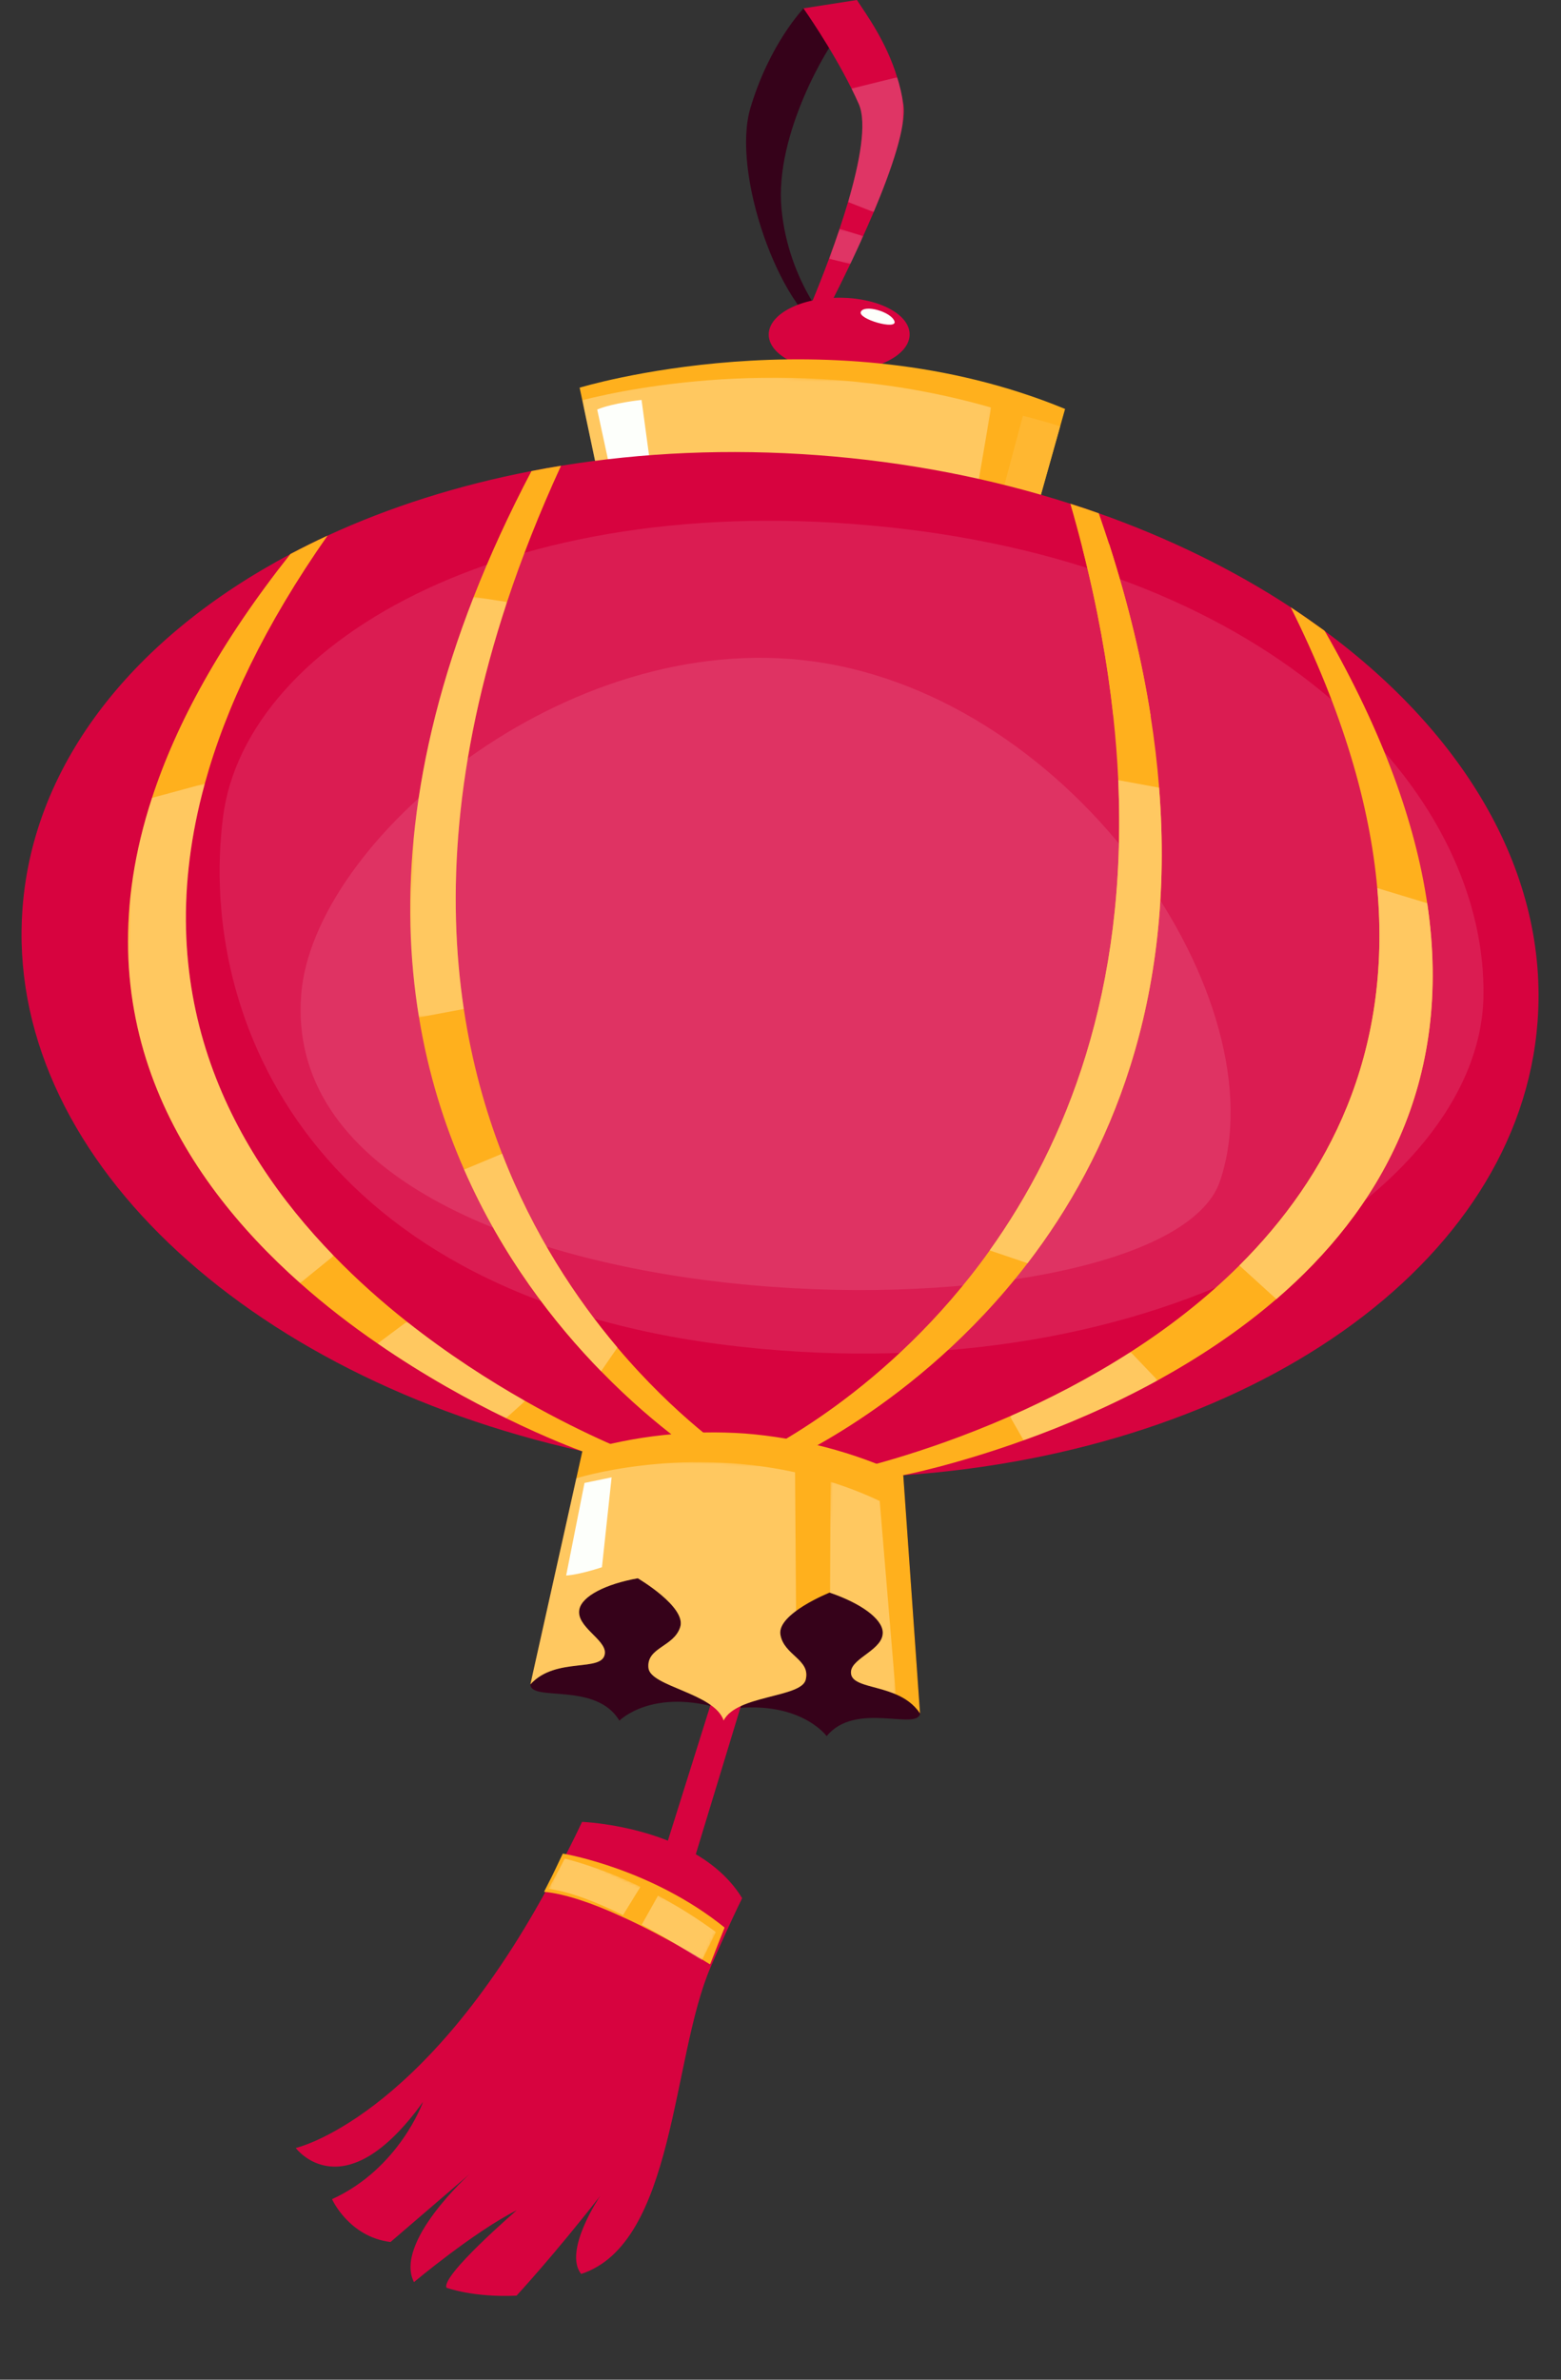 <svg width="567" height="864" viewBox="0 0 567 864" fill="none" xmlns="http://www.w3.org/2000/svg">
<rect x="0" y="0" width="567" height="864" fill="#333333" stroke="none"/>
<path d="M328.103 535.648L211.529 526.943L192.643 611.561C192.843 618.005 216.55 610.518 224.981 624.723C224.981 624.723 237.063 612.406 263.131 620.762C290.153 616.371 300.272 630.343 300.272 630.343C310.724 617.553 333.047 628.477 334.208 622.135L328.103 535.648Z" fill="#36021A">
                                    <animate attributeName="d" values="M328.103 535.648L211.529 526.943L192.643 611.561C192.843 618.005 216.55 610.518 224.981 624.723C224.981 624.723 237.063 612.406 263.131 620.762C290.153 616.371 300.272 630.343 300.272 630.343C310.724 617.553 333.047 628.477 334.208 622.135L328.103 535.648Z;M332.307 533.145L215.477 529.137L200.01 614.445C200.469 620.876 223.856 612.442 232.852 626.296C232.852 626.296 244.429 613.503 270.812 620.803C297.635 615.329 308.308 628.883 308.308 628.883C318.237 615.683 340.982 625.699 341.886 619.316L332.307 533.145Z;M345.638 526.2L229.341 538.044L225.565 624.661C226.89 630.971 248.92 619.448 259.708 631.957C259.708 631.957 269.447 617.715 296.575 621.376C322.411 612.321 334.82 624.305 334.82 624.305C342.871 609.883 366.762 616.728 366.794 610.281L345.638 526.2Z;M332.307 533.145L215.477 529.137L200.01 614.445C200.469 620.876 223.856 612.442 232.852 626.296C232.852 626.296 244.429 613.503 270.812 620.803C297.635 615.329 308.308 628.883 308.308 628.883C318.237 615.683 340.982 625.699 341.886 619.316L332.307 533.145Z;M328.103 535.648L211.529 526.943L192.643 611.561C192.843 618.005 216.55 610.518 224.981 624.723C224.981 624.723 237.063 612.406 263.131 620.762C290.153 616.371 300.272 630.343 300.272 630.343C310.724 617.553 333.047 628.477 334.208 622.135L328.103 535.648Z" begin="0s" dur="3s" repeatCount="indefinite" calcMode="linear" keyTimes="0;0.146;0.5;0.854;1"/></path>
<path d="M300.147 485.147L235.052 692.298L245.998 695.345L309.224 487.676" fill="#D7033F">
                                    <animate attributeName="d" values="M300.147 485.147L235.052 692.298L245.998 695.345L309.224 487.676;M263.541 492.55L269.49 709.607L280.831 708.921L272.946 491.984;M255.961 487.494L318.56 695.414L329.326 691.781L264.889 484.484;M263.541 492.55L269.49 709.607L280.831 708.921L272.946 491.984;M300.147 485.147L235.052 692.298L245.998 695.345L309.224 487.676" begin="0s" dur="3s" repeatCount="indefinite" calcMode="linear" keyTimes="0;0.146;0.5;0.854;1"/></path>
<path d="M218.034 797.228C201.316 818.71 187.624 833.482 187.624 833.482C171.91 834.229 162.199 830.613 162.199 830.613C160.045 826.304 187.725 802.456 187.725 802.456C172.028 810.397 150.364 828.578 150.364 828.578C142.998 814.105 170.614 789.301 170.614 789.301C159.226 799.073 141.843 814.014 141.843 814.014C126.692 812.113 120.603 798.456 120.603 798.456C145.116 787.288 153.656 763.131 153.656 763.131C124.79 803.25 107.422 779.87 107.422 779.87C107.422 779.87 153.125 769.64 198.933 685.386C201.366 680.906 203.949 676.458 206.35 671.819C208.084 668.41 209.78 664.977 211.423 661.468C211.423 661.468 253.589 663.042 269.568 689.174C269.568 689.174 267.291 693.752 263.841 701.335C262.17 704.956 260.259 709.303 258.141 714.146C243.9 747.061 245.29 814.419 211.086 825.612C204.444 817.213 218.034 797.228 218.034 797.228Z" fill="#D7033F">
                                    <animate attributeName="d" values="M218.034 797.228C201.316 818.71 187.624 833.482 187.624 833.482C171.91 834.229 162.199 830.613 162.199 830.613C160.045 826.304 187.725 802.456 187.725 802.456C172.028 810.397 150.364 828.578 150.364 828.578C142.998 814.105 170.614 789.301 170.614 789.301C159.226 799.073 141.843 814.014 141.843 814.014C126.692 812.113 120.603 798.456 120.603 798.456C145.116 787.288 153.656 763.131 153.656 763.131C124.79 803.25 107.422 779.87 107.422 779.87C107.422 779.87 153.125 769.64 198.933 685.386C201.366 680.906 203.949 676.458 206.35 671.819C208.084 668.41 209.78 664.977 211.423 661.468C211.423 661.468 253.589 663.042 269.568 689.174C269.568 689.174 267.291 693.752 263.841 701.335C262.17 704.956 260.259 709.303 258.141 714.146C243.9 747.061 245.29 814.419 211.086 825.612C204.444 817.213 218.034 797.228 218.034 797.228Z;M302.55 811.081C300.564 832.654 305.617 854.353 305.617 854.353C286.012 862.522 285.614 858.706 285.614 858.706C281.72 855.869 284.03 829.375 284.03 829.375C279.397 846.174 275.984 860.851 275.984 860.851C256.551 861.499 262.786 825.559 262.786 825.559C257.165 839.472 254.825 859.118 254.825 859.118C240.496 864.394 238.033 855.665 238.033 855.665C242.922 832.908 241.69 809.831 241.69 809.831C239.749 865.218 222.178 848.867 222.178 848.867C222.178 848.867 238.217 816.137 240.166 720.256C240.268 715.159 240.516 710.022 240.516 704.798C240.489 700.973 240.417 697.145 240.263 693.274C240.263 693.274 278.433 675.288 304.637 691.15C304.637 691.15 304.719 696.262 305.141 704.582C305.322 708.566 305.623 713.305 305.968 718.579C308.452 754.357 310.11 806.612 322.786 831.609C304.573 849.961 302.55 811.081 302.55 811.081Z;M405.892 768.216C403.592 795.844 446.684 794.612 446.684 794.612C437.554 807.424 425.229 810.498 425.229 810.498C420.51 809.526 391.259 795.269 391.259 795.269C397.736 802.16 419.333 817.898 419.333 817.898C401.908 826.527 379.235 799.211 379.235 799.211C379.872 814.203 403.069 828.492 403.069 828.492C392.207 839.224 381.604 836.853 381.604 836.853C356.134 827.643 339.287 797.727 339.287 797.727C365.854 841.466 350.121 841.331 350.121 841.331C350.121 841.331 322.488 807.961 306.184 714.07C304.168 709.388 302.269 704.608 300.108 699.852C298.501 696.381 296.852 692.926 295.11 689.465C295.11 689.465 322.42 657.3 352.838 660.901C352.838 660.901 355.028 665.521 358.854 672.921C360.667 676.474 362.902 680.663 365.397 685.322C382.46 716.868 418.718 761.801 443.163 768.953C440.103 792.281 405.892 768.216 405.892 768.216Z;M302.55 811.081C300.564 832.654 305.617 854.353 305.617 854.353C286.012 862.522 285.614 858.706 285.614 858.706C281.72 855.869 284.03 829.375 284.03 829.375C279.397 846.174 275.984 860.851 275.984 860.851C256.551 861.499 262.786 825.559 262.786 825.559C257.165 839.472 254.825 859.118 254.825 859.118C240.496 864.394 238.033 855.665 238.033 855.665C242.922 832.908 241.69 809.831 241.69 809.831C239.749 865.218 222.178 848.867 222.178 848.867C222.178 848.867 238.217 816.137 240.166 720.256C240.268 715.159 240.516 710.022 240.516 704.798C240.489 700.973 240.417 697.145 240.263 693.274C240.263 693.274 278.433 675.288 304.637 691.15C304.637 691.15 304.719 696.262 305.141 704.582C305.322 708.566 305.623 713.305 305.968 718.579C308.452 754.357 310.11 806.612 322.786 831.609C304.573 849.961 302.55 811.081 302.55 811.081Z;M218.034 797.228C201.316 818.71 187.624 833.482 187.624 833.482C171.91 834.229 162.199 830.613 162.199 830.613C160.045 826.304 187.725 802.456 187.725 802.456C172.028 810.397 150.364 828.578 150.364 828.578C142.998 814.105 170.614 789.301 170.614 789.301C159.226 799.073 141.843 814.014 141.843 814.014C126.692 812.113 120.603 798.456 120.603 798.456C145.116 787.288 153.656 763.131 153.656 763.131C124.79 803.25 107.422 779.87 107.422 779.87C107.422 779.87 153.125 769.64 198.933 685.386C201.366 680.906 203.949 676.458 206.35 671.819C208.084 668.41 209.78 664.977 211.423 661.468C211.423 661.468 253.589 663.042 269.568 689.174C269.568 689.174 267.291 693.752 263.841 701.335C262.17 704.956 260.259 709.303 258.141 714.146C243.9 747.061 245.29 814.419 211.086 825.612C204.444 817.213 218.034 797.228 218.034 797.228Z" begin="0s" dur="3s" repeatCount="indefinite" calcMode="linear" keyTimes="0;0.146;0.5;0.854;1"/></path>
<path d="M258.032 712.99L257.814 713.158C257.814 713.158 256.48 712.311 254.173 710.934C249.655 708.19 241.324 703.354 231.9 698.723C229.65 697.611 227.34 696.524 224.998 695.485C215.485 691.169 205.507 687.599 197.615 686.866C199.521 683.203 201.368 679.486 203.136 675.68C203.573 674.78 204.013 673.888 204.43 672.98C205.611 673.17 236.924 678.638 263.12 699.775L263.162 699.941C261.653 703.632 259.935 708.059 258.032 712.99Z" fill="#FFB01D">
                                    <animate attributeName="d" values="M258.032 712.99L257.814 713.158C257.814 713.158 256.48 712.311 254.173 710.934C249.655 708.19 241.324 703.354 231.9 698.723C229.65 697.611 227.34 696.524 224.998 695.485C215.485 691.169 205.507 687.599 197.615 686.866C199.521 683.203 201.368 679.486 203.136 675.68C203.573 674.78 204.013 673.888 204.43 672.98C205.611 673.17 236.924 678.638 263.12 699.775L263.162 699.941C261.653 703.632 259.935 708.059 258.032 712.99Z;M306.374 718.134L306.249 718.38C306.249 718.38 304.68 718.188 302.006 717.935C296.747 717.396 287.147 716.604 276.647 716.467C274.138 716.429 271.585 716.438 269.023 716.505C258.579 716.692 248.034 717.751 240.592 720.476C240.741 716.35 240.814 712.2 240.776 708.003C240.785 707.003 240.8 706.009 240.786 705.01C241.935 704.674 272.562 696.17 305.296 704.015L305.405 704.147C305.626 708.129 305.976 712.864 306.374 718.134Z;M364.944 686.997L364.922 687.272C364.922 687.272 363.384 687.695 360.792 688.485C355.678 690.001 346.417 692.947 336.569 696.842C334.214 697.767 331.836 698.754 329.472 699.797C319.8 703.968 310.371 708.986 304.478 714.354C303.028 710.485 301.497 706.623 299.845 702.761C299.468 701.833 299.098 700.909 298.7 699.992C299.643 699.241 324.939 679.655 358.498 674.366L358.651 674.446C360.392 678.04 362.542 682.281 364.944 686.997Z;M306.374 718.134L306.249 718.38C306.249 718.38 304.68 718.188 302.006 717.935C296.747 717.396 287.147 716.604 276.647 716.467C274.138 716.429 271.585 716.438 269.023 716.505C258.579 716.692 248.034 717.751 240.592 720.476C240.741 716.35 240.814 712.2 240.776 708.003C240.785 707.003 240.8 706.009 240.786 705.01C241.935 704.674 272.562 696.17 305.296 704.015L305.405 704.147C305.626 708.129 305.976 712.864 306.374 718.134Z;M258.032 712.99L257.814 713.158C257.814 713.158 256.48 712.311 254.173 710.934C249.655 708.19 241.324 703.354 231.9 698.723C229.65 697.611 227.34 696.524 224.998 695.485C215.485 691.169 205.507 687.599 197.615 686.866C199.521 683.203 201.368 679.486 203.136 675.68C203.573 674.78 204.013 673.888 204.43 672.98C205.611 673.17 236.924 678.638 263.12 699.775L263.162 699.941C261.653 703.632 259.935 708.059 258.032 712.99Z" begin="0s" dur="3s" repeatCount="indefinite" calcMode="linear" keyTimes="0;0.146;0.5;0.854;1"/></path>
<g opacity="0.3">
<mask id="mask0_76_9274" style="mask-type:luminance" maskUnits="userSpaceOnUse" x="199" y="672" width="63" height="40">
<path d="M199.038 686.18L255.274 711.92L261.538 698.234L205.302 672.495L199.038 686.18Z" fill="white">
                                    <animate attributeName="d" values="M199.038 686.18L255.274 711.92L261.538 698.234L205.302 672.495L199.038 686.18Z;M240.624 720.913L302.399 717.92L301.67 702.887L239.896 705.88L240.624 720.913Z;M304.677 714.745L361.153 688.321L354.682 674.712L298.206 701.136L304.677 714.745Z;M240.624 720.913L302.399 717.92L301.67 702.887L239.896 705.88L240.624 720.913Z;M199.038 686.18L255.274 711.92L261.538 698.234L205.302 672.495L199.038 686.18Z" begin="0s" dur="3s" repeatCount="indefinite" calcMode="linear" keyTimes="0;0.146;0.5;0.854;1"/></path>

                                    
                                    <animate attributeName="x" values="199;239;298;239;199" begin="0s" dur="3s" repeatCount="indefinite" calcMode="linear" keyTimes="0;0.146;0.5;0.854;1"/>
                                    <animate attributeName="y" values="672;702;674;702;672" begin="0s" dur="3s" repeatCount="indefinite" calcMode="linear" keyTimes="0;0.146;0.5;0.854;1"/>
                                    <animate attributeName="width" values="63;64;64;64;63" begin="0s" dur="3s" repeatCount="indefinite" calcMode="linear" keyTimes="0;0.146;0.5;0.854;1"/>
                                    <animate attributeName="height" values="40;19;41;19;40" begin="0s" dur="3s" repeatCount="indefinite" calcMode="linear" keyTimes="0;0.146;0.5;0.854;1"/></mask>
<g mask="url(#mask0_76_9274)">
<path d="M232.631 685.032L226.294 695.327C216.933 690.691 207.089 686.782 199.222 685.778C201.253 682.19 203.226 678.538 205.116 674.791C209.974 676.036 220.084 678.994 232.631 685.032Z" fill="white">
                                    <animate attributeName="d" values="M232.631 685.032L226.294 695.327C216.933 690.691 207.089 686.782 199.222 685.778C201.253 682.19 203.226 678.538 205.116 674.791C209.974 676.036 220.084 678.994 232.631 685.032Z;M269.93 704.451L269.035 716.507C258.59 716.693 248.051 717.746 240.603 720.472C240.757 716.351 240.831 712.201 240.787 708.004C245.674 706.877 256.012 704.856 269.93 704.451Z;M325.673 688.313L329.483 699.793C319.811 703.965 310.385 708.975 304.487 714.345C303.044 710.48 301.513 706.617 299.856 702.757C303.98 699.844 312.846 694.018 325.673 688.313Z;M269.93 704.451L269.035 716.507C258.59 716.693 248.051 717.746 240.603 720.472C240.757 716.351 240.831 712.201 240.787 708.004C245.674 706.877 256.012 704.856 269.93 704.451Z;M232.631 685.032L226.294 695.327C216.933 690.691 207.089 686.782 199.222 685.778C201.253 682.19 203.226 678.538 205.116 674.791C209.974 676.036 220.084 678.994 232.631 685.032Z" begin="0s" dur="3s" repeatCount="indefinite" calcMode="linear" keyTimes="0;0.146;0.5;0.854;1"/></path>
<path d="M260.056 701.495L254.941 711.765C250.519 708.869 242.357 703.753 233.09 698.802L239.003 688.269C245.637 691.789 252.785 696.159 260.056 701.495Z" fill="white">
                                    <animate attributeName="d" values="M260.056 701.495L254.941 711.765C250.519 708.869 242.357 703.753 233.09 698.802L239.003 688.269C245.637 691.789 252.785 696.159 260.056 701.495Z;M301.853 706.463L302.032 717.936C296.774 717.397 287.173 716.605 276.668 716.469L277.077 704.396C284.586 704.472 292.943 705.067 301.853 706.463Z;M356.23 677.946L360.817 688.476C355.704 689.992 346.442 692.938 336.589 696.835L332.32 685.526C339.355 682.72 347.38 680.069 356.23 677.946Z;M301.853 706.463L302.032 717.936C296.774 717.397 287.173 716.605 276.668 716.469L277.077 704.396C284.586 704.472 292.943 705.067 301.853 706.463Z;M260.056 701.495L254.941 711.765C250.519 708.869 242.357 703.753 233.09 698.802L239.003 688.269C245.637 691.789 252.785 696.159 260.056 701.495Z" begin="0s" dur="3s" repeatCount="indefinite" calcMode="linear" keyTimes="0;0.146;0.5;0.854;1"/></path>
</g>
</g>
<path d="M304.641 12.436L291.855 3.073C291.855 3.073 279.514 15.876 272.571 39.206C265.621 62.541 282.909 111.87 300.904 121.478L302.672 119.88C302.672 119.88 286.446 103.169 283.856 75.789C281.277 48.403 301.217 16.081 304.641 12.436Z" fill="#36021A">
                                    <animate attributeName="d" values="M304.641 12.436L291.855 3.073C291.855 3.073 279.514 15.876 272.571 39.206C265.621 62.541 282.909 111.87 300.904 121.478L302.672 119.88C302.672 119.88 286.446 103.169 283.856 75.789C281.277 48.403 301.217 16.081 304.641 12.436Z;M298.735 11.9L285.949 2.537C285.949 2.537 273.608 15.34 266.665 38.669C259.716 62.005 277.003 111.334 294.998 120.942L296.767 119.344C296.767 119.344 280.54 102.633 277.95 75.253C275.371 47.867 295.312 15.546 298.735 11.9Z;M289.911 16.009L279.746 3.853C279.746 3.853 264.693 13.32 252.355 34.302C240.01 55.288 244.956 107.324 260.12 120.969L262.22 119.843C262.22 119.843 250.478 99.726 254.533 72.525C258.6 45.32 285.713 18.727 289.911 16.009Z;M298.735 11.9L285.949 2.537C285.949 2.537 273.608 15.34 266.665 38.669C259.716 62.005 277.003 111.334 294.998 120.942L296.767 119.344C296.767 119.344 280.54 102.633 277.95 75.253C275.371 47.867 295.312 15.546 298.735 11.9Z;M304.641 12.436L291.855 3.073C291.855 3.073 279.514 15.876 272.571 39.206C265.621 62.541 282.909 111.87 300.904 121.478L302.672 119.88C302.672 119.88 286.446 103.169 283.856 75.789C281.277 48.403 301.217 16.081 304.641 12.436Z" begin="0s" dur="3s" repeatCount="indefinite" calcMode="linear" keyTimes="0;0.146;0.5;0.854;1"/></path>
<path d="M317.345 77C316.079 79.95 314.801 82.877 313.517 85.735C311.942 89.244 310.339 92.662 308.85 95.828C303.185 107.701 298.506 116.493 298.506 116.493L292.498 115.426C292.498 115.426 296.583 106.206 301.125 93.934C302.403 90.505 303.681 86.848 304.947 83.099C306.014 79.916 307.059 76.641 308.034 73.36C312.273 58.931 314.983 44.668 311.925 37.736C311.092 35.881 310.219 34.027 309.301 32.173C301.827 17.128 291.831 3.035 291.831 3.035L311.252 -1.52239e-07C314.852 5.506 321.915 15.119 325.869 28.059C326.845 31.152 327.627 34.461 328.129 37.952C329.264 45.752 323.833 61.596 317.345 77Z" fill="#D7033F">
                                    <animate attributeName="d" values="M317.345 77C316.079 79.95 314.801 82.877 313.517 85.735C311.942 89.244 310.339 92.662 308.85 95.828C303.185 107.701 298.506 116.493 298.506 116.493L292.498 115.426C292.498 115.426 296.583 106.206 301.125 93.934C302.403 90.505 303.681 86.848 304.947 83.099C306.014 79.916 307.059 76.641 308.034 73.36C312.273 58.931 314.983 44.668 311.925 37.736C311.092 35.881 310.219 34.027 309.301 32.173C301.827 17.128 291.831 3.035 291.831 3.035L311.252 -1.52239e-07C314.852 5.506 321.915 15.119 325.869 28.059C326.845 31.152 327.627 34.461 328.129 37.952C329.264 45.752 323.833 61.596 317.345 77Z;M311.44 76.464C310.173 79.414 308.895 82.341 307.611 85.199C306.037 88.708 304.433 92.126 302.944 95.292C297.279 107.165 292.6 115.957 292.6 115.957L286.592 114.89C286.592 114.89 290.678 105.67 295.219 93.398C296.497 89.969 297.775 86.312 299.042 82.563C300.109 79.38 301.153 76.105 302.128 72.824C306.367 58.395 309.078 44.132 306.019 37.2C305.187 35.345 304.313 33.491 303.395 31.637C295.921 16.592 285.925 2.499 285.925 2.499L305.346 -0.536C308.946 4.97 316.01 14.583 319.963 27.523C320.939 30.616 321.721 33.925 322.223 37.416C323.358 45.216 317.927 61.06 311.44 76.464Z;M286.743 78.733C284.805 81.293 282.862 83.827 280.93 86.294C278.56 89.323 276.183 92.256 273.978 94.972C265.629 105.139 258.978 112.552 258.978 112.552L253.401 110.074C253.401 110.074 259.579 102.104 266.933 91.28C268.996 88.258 271.114 85.014 273.243 81.679C275.043 78.844 276.843 75.916 278.577 72.965C286.154 59.975 292.208 46.778 290.902 39.315C290.538 37.315 290.136 35.305 289.689 33.285C286.043 16.886 279.721 0.807 279.721 0.807L299.303 2.52C301.477 8.729 306.027 19.756 306.76 33.267C306.966 36.503 306.931 39.903 306.58 43.413C305.811 51.257 296.737 65.335 286.743 78.733Z;M311.44 76.464C310.173 79.414 308.895 82.341 307.611 85.199C306.037 88.708 304.433 92.126 302.944 95.292C297.279 107.165 292.6 115.957 292.6 115.957L286.592 114.89C286.592 114.89 290.678 105.67 295.219 93.398C296.497 89.969 297.775 86.312 299.042 82.563C300.109 79.38 301.153 76.105 302.128 72.824C306.367 58.395 309.078 44.132 306.019 37.2C305.187 35.345 304.313 33.491 303.395 31.637C295.921 16.592 285.925 2.499 285.925 2.499L305.346 -0.536C308.946 4.97 316.01 14.583 319.963 27.523C320.939 30.616 321.721 33.925 322.223 37.416C323.358 45.216 317.927 61.06 311.44 76.464Z;M317.345 77C316.079 79.95 314.801 82.877 313.517 85.735C311.942 89.244 310.339 92.662 308.85 95.828C303.185 107.701 298.506 116.493 298.506 116.493L292.498 115.426C292.498 115.426 296.583 106.206 301.125 93.934C302.403 90.505 303.681 86.848 304.947 83.099C306.014 79.916 307.059 76.641 308.034 73.36C312.273 58.931 314.983 44.668 311.925 37.736C311.092 35.881 310.219 34.027 309.301 32.173C301.827 17.128 291.831 3.035 291.831 3.035L311.252 -1.52239e-07C314.852 5.506 321.915 15.119 325.869 28.059C326.845 31.152 327.627 34.461 328.129 37.952C329.264 45.752 323.833 61.596 317.345 77Z" begin="0s" dur="3s" repeatCount="indefinite" calcMode="linear" keyTimes="0;0.146;0.5;0.854;1"/></path>
<g opacity="0.2">
<mask id="mask1_76_9274" style="mask-type:luminance" maskUnits="userSpaceOnUse" x="308" y="28" width="21" height="49">
<path d="M308.034 76.996L328.277 76.996L328.277 28.05L308.034 28.05L308.034 76.996Z" fill="white">
                                    <animate attributeName="d" values="M308.034 76.996L328.277 76.996L328.277 28.05L308.034 28.05L308.034 76.996Z;M302.128 76.46L322.371 76.46L322.371 27.514L302.128 27.514L302.128 76.46Z;M277.144 75.302L296.795 80.159L308.54 32.642L288.888 27.785L277.144 75.302Z;M302.128 76.46L322.371 76.46L322.371 27.514L302.128 27.514L302.128 76.46Z;M308.034 76.996L328.277 76.996L328.277 28.05L308.034 28.05L308.034 76.996Z" begin="0s" dur="3s" repeatCount="indefinite" calcMode="linear" keyTimes="0;0.146;0.5;0.854;1"/></path>

                                    
                                    <animate attributeName="x" values="308;302;277;302;308" begin="0s" dur="3s" repeatCount="indefinite" calcMode="linear" keyTimes="0;0.146;0.5;0.854;1"/>
                                    <animate attributeName="y" values="28;27;27;27;28" begin="0s" dur="3s" repeatCount="indefinite" calcMode="linear" keyTimes="0;0.146;0.5;0.854;1"/>
                                    <animate attributeName="height" values="49;50;54;50;49" begin="0s" dur="3s" repeatCount="indefinite" calcMode="linear" keyTimes="0;0.146;0.5;0.854;1"/>
                                    <animate attributeName="width" values="21;21;32;21;21" begin="0s" dur="3s" repeatCount="indefinite" calcMode="linear" keyTimes="0;0.146;0.5;0.854;1"/></mask>
<g mask="url(#mask1_76_9274)">
<path d="M317.345 76.991L308.034 73.351C312.273 58.922 314.983 44.658 311.925 37.726C311.092 35.872 310.219 34.017 309.3 32.163L325.869 28.05C326.844 31.142 327.626 34.451 328.128 37.943C329.264 45.742 323.832 61.586 317.345 76.991Z" fill="white">
                                    <animate attributeName="d" values="M317.345 76.991L308.034 73.351C312.273 58.922 314.983 44.658 311.925 37.726C311.092 35.872 310.219 34.017 309.3 32.163L325.869 28.05C326.844 31.142 327.626 34.451 328.128 37.943C329.264 45.742 323.832 61.586 317.345 76.991Z;M311.439 76.455L302.128 72.815C306.367 58.386 309.077 44.122 306.019 37.19C305.186 35.336 304.313 33.481 303.395 31.627L319.963 27.514C320.939 30.606 321.721 33.915 322.223 37.407C323.358 45.206 317.926 61.05 311.439 76.455Z;M286.184 77.531L278.018 71.763C285.596 58.772 291.649 45.576 290.344 38.112C289.98 36.112 289.577 34.103 289.13 32.082L306.202 32.064C306.407 35.3 306.372 38.7 306.022 42.211C305.253 50.055 296.178 64.132 286.184 77.531Z;M311.439 76.455L302.128 72.815C306.367 58.386 309.077 44.122 306.019 37.19C305.186 35.336 304.313 33.481 303.395 31.627L319.963 27.514C320.939 30.606 321.721 33.915 322.223 37.407C323.358 45.206 317.926 61.05 311.439 76.455Z;M317.345 76.991L308.034 73.351C312.273 58.922 314.983 44.658 311.925 37.726C311.092 35.872 310.219 34.017 309.3 32.163L325.869 28.05C326.844 31.142 327.626 34.451 328.128 37.943C329.264 45.742 323.832 61.586 317.345 76.991Z" begin="0s" dur="3s" repeatCount="indefinite" calcMode="linear" keyTimes="0;0.146;0.5;0.854;1"/></path>
</g>
</g>
<g opacity="0.2">
<mask id="mask2_76_9274" style="mask-type:luminance" maskUnits="userSpaceOnUse" x="301" y="83" width="13" height="13">
<path d="M301.157 95.841L313.549 95.841L313.549 83.113L301.157 83.113L301.157 95.841Z" fill="white">
                                    <animate attributeName="d" values="M301.157 95.841L313.549 95.841L313.549 83.113L301.157 83.113L301.157 95.841Z;M295.251 95.305L307.643 95.305L307.643 82.577L295.251 82.577L295.251 95.305Z;M270.53 94.219L282.56 97.192L285.614 84.835L273.584 81.862L270.53 94.219Z;M295.251 95.305L307.643 95.305L307.643 82.577L295.251 82.577L295.251 95.305Z;M301.157 95.841L313.549 95.841L313.549 83.113L301.157 83.113L301.157 95.841Z" begin="0s" dur="3s" repeatCount="indefinite" calcMode="linear" keyTimes="0;0.146;0.5;0.854;1"/></path>

                                    
                                    <animate attributeName="x" values="301;295;270;295;301" begin="0s" dur="3s" repeatCount="indefinite" calcMode="linear" keyTimes="0;0.146;0.5;0.854;1"/>
                                    <animate attributeName="y" values="83;82;81;82;83" begin="0s" dur="3s" repeatCount="indefinite" calcMode="linear" keyTimes="0;0.146;0.5;0.854;1"/>
                                    <animate attributeName="height" values="13;14;17;14;13" begin="0s" dur="3s" repeatCount="indefinite" calcMode="linear" keyTimes="0;0.146;0.5;0.854;1"/>
                                    <animate attributeName="width" values="13;13;16;13;13" begin="0s" dur="3s" repeatCount="indefinite" calcMode="linear" keyTimes="0;0.146;0.5;0.854;1"/></mask>
<g mask="url(#mask2_76_9274)">
<path d="M313.549 85.743C311.974 89.252 310.371 92.669 308.882 95.841L301.157 93.942C302.435 90.513 303.713 86.855 304.979 83.113L313.549 85.743Z" fill="white">
                                    <animate attributeName="d" values="M313.549 85.743C311.974 89.252 310.371 92.669 308.882 95.841L301.157 93.942C302.435 90.513 303.713 86.855 304.979 83.113L313.549 85.743Z;M307.643 85.207C306.068 88.716 304.465 92.133 302.976 95.305L295.251 93.406C296.529 89.977 297.807 86.319 299.073 82.577L307.643 85.207Z;M284.983 87.389C282.613 90.417 280.236 93.35 278.03 96.072L270.986 92.374C273.049 89.352 275.167 86.109 277.295 82.779L284.983 87.389Z;M307.643 85.207C306.068 88.716 304.465 92.133 302.976 95.305L295.251 93.406C296.529 89.977 297.807 86.319 299.073 82.577L307.643 85.207Z;M313.549 85.743C311.974 89.252 310.371 92.669 308.882 95.841L301.157 93.942C302.435 90.513 303.713 86.855 304.979 83.113L313.549 85.743Z" begin="0s" dur="3s" repeatCount="indefinite" calcMode="linear" keyTimes="0;0.146;0.5;0.854;1"/></path>
</g>
</g>
<path d="M330.401 121.624C330.623 114.255 319.352 108.195 305.217 108.097C291.088 107.994 279.45 113.888 279.229 121.256C279.007 128.631 290.279 134.685 304.413 134.788C318.548 134.886 330.18 128.992 330.401 121.624Z" fill="#D7033F">
                                    <animate attributeName="d" values="M330.401 121.624C330.623 114.255 319.352 108.195 305.217 108.097C291.088 107.994 279.45 113.888 279.229 121.256C279.007 128.631 290.279 134.685 304.413 134.788C318.548 134.886 330.18 128.992 330.401 121.624Z;M316.897 119.889C316.801 112.518 305.28 106.948 291.154 107.458C277.034 107.963 265.66 114.352 265.756 121.723C265.852 129.1 277.373 134.664 291.499 134.159C305.625 133.649 316.993 127.26 316.897 119.889Z;M275.395 118.171C274.322 110.877 262.164 106.885 248.231 109.264C234.302 111.637 223.876 119.477 224.949 126.771C226.022 134.07 238.179 138.057 252.114 135.683C266.047 133.304 276.467 125.464 275.395 118.171Z;M316.897 119.889C316.801 112.518 305.28 106.948 291.154 107.458C277.034 107.963 265.66 114.352 265.756 121.723C265.852 129.1 277.373 134.664 291.499 134.159C305.625 133.649 316.993 127.26 316.897 119.889Z;M330.401 121.624C330.623 114.255 319.352 108.195 305.217 108.097C291.088 107.994 279.45 113.888 279.229 121.256C279.007 128.631 290.279 134.685 304.413 134.788C318.548 134.886 330.18 128.992 330.401 121.624Z" begin="0s" dur="3s" repeatCount="indefinite" calcMode="linear" keyTimes="0;0.146;0.5;0.854;1"/></path>
<path d="M312.694 113.166C314.028 110.475 323.556 113.144 324.88 116.586C326.21 120.033 311.36 115.857 312.694 113.166Z" fill="#FDFFFB">
                                    <animate attributeName="d" values="M312.694 113.166C314.028 110.475 323.556 113.144 324.88 116.586C326.21 120.033 311.36 115.857 312.694 113.166Z;M298.842 112.2C300.059 109.454 309.693 111.712 311.164 115.093C312.641 118.48 297.625 114.946 298.842 112.2Z;M256.48 112.945C257.322 110.062 267.17 111.021 269.077 114.178C270.99 117.339 255.638 115.828 256.48 112.945Z;M298.842 112.2C300.059 109.454 309.693 111.712 311.164 115.093C312.641 118.48 297.625 114.946 298.842 112.2Z;M312.694 113.166C314.028 110.475 323.556 113.144 324.88 116.586C326.21 120.033 311.36 115.857 312.694 113.166Z" begin="0s" dur="3s" repeatCount="indefinite" calcMode="linear" keyTimes="0;0.146;0.5;0.854;1"/></path>
<path d="M386.867 148.475L385.085 154.797L370.388 206.988L222.185 195.92L211.508 145.31L210.539 140.753C210.539 140.753 301.069 113.1 386.867 148.475Z" fill="#FFB01D">
                                    <animate attributeName="d" values="M386.867 148.475L385.085 154.797L370.388 206.988L222.185 195.92L211.508 145.31L210.539 140.753C210.539 140.753 301.069 113.1 386.867 148.475Z;M374.466 144.287L372.957 150.679L360.518 203.455L211.977 198.772L199.133 148.667L197.968 144.156C197.968 144.156 287.226 112.635 374.466 144.287Z;M335.691 134.719L335.043 141.255L329.713 195.214L181.862 210.271L162.487 162.313L160.735 157.995C160.735 157.995 245.024 114.916 335.691 134.719Z;M374.466 144.287L372.957 150.679L360.518 203.455L211.977 198.772L199.133 148.667L197.968 144.156C197.968 144.156 287.226 112.635 374.466 144.287Z;M386.867 148.475L385.085 154.797L370.388 206.988L222.185 195.92L211.508 145.31L210.539 140.753C210.539 140.753 301.069 113.1 386.867 148.475Z" begin="0s" dur="3s" repeatCount="indefinite" calcMode="linear" keyTimes="0;0.146;0.5;0.854;1"/></path>
<g opacity="0.3">
<mask id="mask3_76_9274" style="mask-type:luminance" maskUnits="userSpaceOnUse" x="209" y="133" width="152" height="73">
<path d="M209.231 199.603L357.597 205.784L360.33 140.172L211.964 133.991L209.231 199.603Z" fill="white">
                                    <animate attributeName="d" values="M209.231 199.603L357.597 205.784L360.33 140.172L211.964 133.991L209.231 199.603Z;M199.192 203.008L347.687 202.802L347.596 137.132L199.101 137.339L199.192 203.008Z;M169.753 216.165L316.908 196.268L308.109 131.191L160.953 151.088L169.753 216.165Z;M199.192 203.008L347.687 202.802L347.596 137.132L199.101 137.339L199.192 203.008Z;M209.231 199.603L357.597 205.784L360.33 140.172L211.964 133.991L209.231 199.603Z" begin="0s" dur="3s" repeatCount="indefinite" calcMode="linear" keyTimes="0;0.146;0.5;0.854;1"/></path>

                                    
                                    <animate attributeName="x" values="209;199;160;199;209" begin="0s" dur="3s" repeatCount="indefinite" calcMode="linear" keyTimes="0;0.146;0.5;0.854;1"/>
                                    <animate attributeName="y" values="133;137;131;137;133" begin="0s" dur="3s" repeatCount="indefinite" calcMode="linear" keyTimes="0;0.146;0.5;0.854;1"/>
                                    <animate attributeName="width" values="152;149;157;149;152" begin="0s" dur="3s" repeatCount="indefinite" calcMode="linear" keyTimes="0;0.146;0.5;0.854;1"/>
                                    <animate attributeName="height" values="73;67;86;67;73" begin="0s" dur="3s" repeatCount="indefinite" calcMode="linear" keyTimes="0;0.146;0.5;0.854;1"/></mask>
<g mask="url(#mask3_76_9274)">
<path d="M359.999 147.973L350.169 205.473L222.17 195.909L211.493 145.299C229.523 140.722 291.096 128.137 359.999 147.973Z" fill="white">
                                    <animate attributeName="d" values="M359.999 147.973L350.169 205.473L222.17 195.909L211.493 145.299C229.523 140.722 291.096 128.137 359.999 147.973Z;M347.601 144.941L340.253 202.81L211.961 198.761L199.117 148.657C216.933 143.309 277.909 128.087 347.601 144.941Z;M309.15 138.93L309.541 197.262L181.845 210.262L162.47 162.304C179.42 154.64 237.838 131.467 309.15 138.93Z;M347.601 144.941L340.253 202.81L211.961 198.761L199.117 148.657C216.933 143.309 277.909 128.087 347.601 144.941Z;M359.999 147.973L350.169 205.473L222.17 195.909L211.493 145.299C229.523 140.722 291.096 128.137 359.999 147.973Z" begin="0s" dur="3s" repeatCount="indefinite" calcMode="linear" keyTimes="0;0.146;0.5;0.854;1"/></path>
</g>
</g>
<path d="M385.067 154.792L370.37 206.989L356.856 205.975L371.539 150.968C371.539 150.968 377.268 152.314 385.067 154.792Z" fill="#FFB731">
                                    <animate attributeName="d" values="M385.067 154.792L370.37 206.989L356.856 205.975L371.539 150.968C371.539 150.968 377.268 152.314 385.067 154.792Z;M372.939 150.675L360.501 203.456L346.956 203.024L359.259 147.436C359.259 147.436 365.04 148.535 372.939 150.675Z;M335.025 141.253L329.696 195.218L316.213 196.586L321.036 139.857C321.036 139.857 326.911 140.18 335.025 141.253Z;M372.939 150.675L360.501 203.456L346.956 203.024L359.259 147.436C359.259 147.436 365.04 148.535 372.939 150.675Z;M385.067 154.792L370.37 206.989L356.856 205.975L371.539 150.968C371.539 150.968 377.268 152.314 385.067 154.792Z" begin="0s" dur="3s" repeatCount="indefinite" calcMode="linear" keyTimes="0;0.146;0.5;0.854;1"/></path>
<path d="M239.085 189.924L233.028 145.205C233.028 145.205 222.768 146.251 216.922 148.686L226.715 194.074L239.085 189.924Z" fill="#FDFFFB">
                                    <animate attributeName="d" values="M239.085 189.924L233.028 145.205C233.028 145.205 222.768 146.251 216.922 148.686L226.715 194.074L239.085 189.924Z;M228.603 192.054L220.628 147.637C220.628 147.637 210.423 149.123 204.687 151.807L216.423 196.732L228.603 192.054Z;M197.451 201.408L183.656 158.441C183.656 158.441 173.738 161.267 168.409 164.688L185.999 207.66L197.451 201.408Z;M228.603 192.054L220.628 147.637C220.628 147.637 210.423 149.123 204.687 151.807L216.423 196.732L228.603 192.054Z;M239.085 189.924L233.028 145.205C233.028 145.205 222.768 146.251 216.922 148.686L226.715 194.074L239.085 189.924Z" begin="0s" dur="3s" repeatCount="indefinite" calcMode="linear" keyTimes="0;0.146;0.5;0.854;1"/></path>
<path d="M558.493 370.902C551.858 459.707 453.356 526.96 327.972 535.636C309.021 536.977 289.481 536.945 269.528 535.457C249.576 533.963 230.211 531.089 211.671 526.948L211.535 526.937C211.535 526.937 211.483 526.934 211.399 526.902C211.383 526.873 211.355 526.872 211.326 526.871C88.821 499.6 1.552 418.526 8.178 329.8C12.165 276.466 49.296 230.902 105.467 201.184L105.521 201.134C109.906 198.816 114.396 196.582 118.984 194.472C141.359 184.149 166.285 176.182 193.053 171.027C196.589 170.318 200.172 169.696 203.777 169.104L203.806 169.105C233.248 164.307 264.676 162.847 297.17 165.274C329.59 167.693 360.401 173.779 388.778 182.892L388.801 182.893C392.285 183.986 395.714 185.134 399.129 186.367C424.785 195.436 448.275 206.996 468.842 220.49C473.039 223.235 477.043 226.074 480.991 228.905L481.062 228.994C532.41 266.8 562.489 317.465 558.493 370.902Z" fill="#D7033F">
                                    <animate attributeName="d" values="M558.493 370.902C551.858 459.707 453.356 526.96 327.972 535.636C309.021 536.977 289.481 536.945 269.528 535.457C249.576 533.963 230.211 531.089 211.671 526.948L211.535 526.937C211.535 526.937 211.483 526.934 211.399 526.902C211.383 526.873 211.355 526.872 211.326 526.871C88.821 499.6 1.552 418.526 8.178 329.8C12.165 276.466 49.296 230.902 105.467 201.184L105.521 201.134C109.906 198.816 114.396 196.582 118.984 194.472C141.359 184.149 166.285 176.182 193.053 171.027C196.589 170.318 200.172 169.696 203.777 169.104L203.806 169.105C233.248 164.307 264.676 162.847 297.17 165.274C329.59 167.693 360.401 173.779 388.778 182.892L388.801 182.893C392.285 183.986 395.714 185.134 399.129 186.367C424.785 195.436 448.275 206.996 468.842 220.49C473.039 223.235 477.043 226.074 480.991 228.905L481.062 228.994C532.41 266.8 562.489 317.465 558.493 370.902Z;M555.499 359.125C552.691 448.134 457.173 519.562 332.278 533.623C313.402 535.777 293.879 536.586 273.881 535.957C253.882 535.323 234.412 533.285 215.711 529.945L215.574 529.94C215.574 529.94 215.523 529.94 215.437 529.911C215.42 529.883 215.392 529.883 215.363 529.883C91.799 507.906 1.123 430.661 3.926 341.733C5.615 288.276 40.752 241.157 95.593 209.05L95.644 208.999C99.926 206.494 104.316 204.069 108.808 201.763C130.719 190.487 155.279 181.456 181.801 175.154C185.303 174.294 188.856 173.518 192.432 172.772L192.461 172.772C221.67 166.712 253.006 163.901 285.574 164.928C318.067 165.95 349.112 170.705 377.855 178.59L377.878 178.59C381.405 179.532 384.881 180.531 388.346 181.616C414.368 189.573 438.334 200.112 459.462 212.709C463.773 215.27 467.896 217.935 471.962 220.594L472.036 220.679C524.964 256.241 557.193 305.566 555.499 359.125Z;M543.616 323.653C552.636 412.247 467.434 495.711 345.507 526.211C327.083 530.849 307.84 534.24 287.935 536.269C268.029 538.293 248.461 538.855 229.482 538.024L229.345 538.037C229.345 538.037 229.294 538.044 229.206 538.027C229.185 538.001 229.157 538.005 229.129 538.009C103.741 532.612 3.623 468.074 -5.392 379.559C-10.807 326.351 17.771 274.988 67.87 235.893L67.914 235.835C71.825 232.784 75.855 229.799 80.002 226.918C100.223 212.836 123.369 200.627 148.821 190.864C152.178 189.546 155.597 188.307 159.043 187.092L159.071 187.089C187.218 177.209 217.905 170.267 250.321 166.967C282.663 163.67 314.064 164.266 343.599 168.27L343.622 168.267C347.243 168.733 350.821 169.262 354.399 169.878C381.246 174.314 406.398 181.582 429.01 191.265C433.622 193.232 438.063 195.326 442.445 197.422L442.53 197.497C499.706 225.727 538.192 270.342 543.616 323.653Z;M555.499 359.125C552.691 448.134 457.173 519.562 332.278 533.623C313.402 535.777 293.879 536.586 273.881 535.957C253.882 535.323 234.412 533.285 215.711 529.945L215.574 529.94C215.574 529.94 215.523 529.94 215.437 529.911C215.42 529.883 215.392 529.883 215.363 529.883C91.799 507.906 1.123 430.661 3.926 341.733C5.615 288.276 40.752 241.157 95.593 209.05L95.644 208.999C99.926 206.494 104.316 204.069 108.808 201.763C130.719 190.487 155.279 181.456 181.801 175.154C185.303 174.294 188.856 173.518 192.432 172.772L192.461 172.772C221.67 166.712 253.006 163.901 285.574 164.928C318.067 165.95 349.112 170.705 377.855 178.59L377.878 178.59C381.405 179.532 384.881 180.531 388.346 181.616C414.368 189.573 438.334 200.112 459.462 212.709C463.773 215.27 467.896 217.935 471.962 220.594L472.036 220.679C524.964 256.241 557.193 305.566 555.499 359.125Z;M558.493 370.902C551.858 459.707 453.356 526.96 327.972 535.636C309.021 536.977 289.481 536.945 269.528 535.457C249.576 533.963 230.211 531.089 211.671 526.948L211.535 526.937C211.535 526.937 211.483 526.934 211.399 526.902C211.383 526.873 211.355 526.872 211.326 526.871C88.821 499.6 1.552 418.526 8.178 329.8C12.165 276.466 49.296 230.902 105.467 201.184L105.521 201.134C109.906 198.816 114.396 196.582 118.984 194.472C141.359 184.149 166.285 176.182 193.053 171.027C196.589 170.318 200.172 169.696 203.777 169.104L203.806 169.105C233.248 164.307 264.676 162.847 297.17 165.274C329.59 167.693 360.401 173.779 388.778 182.892L388.801 182.893C392.285 183.986 395.714 185.134 399.129 186.367C424.785 195.436 448.275 206.996 468.842 220.49C473.039 223.235 477.043 226.074 480.991 228.905L481.062 228.994C532.41 266.8 562.489 317.465 558.493 370.902Z" begin="0s" dur="3s" repeatCount="indefinite" calcMode="linear" keyTimes="0;0.146;0.5;0.854;1"/></path>
<path d="M81.007 296.651C89.231 231.92 187.959 175.286 328.335 192.047C468.711 208.813 540.413 291.28 538.824 362.182C537.24 433.085 422.042 506.232 268.055 488.853C114.068 471.469 71.608 370.659 81.007 296.651Z" fill="#DB1C52">
                                    <animate attributeName="d" values="M81.007 296.651C89.231 231.92 187.959 175.286 328.335 192.047C468.711 208.813 540.413 291.28 538.824 362.182C537.24 433.085 422.042 506.232 268.055 488.853C114.068 471.469 71.608 370.659 81.007 296.651Z;M75.262 305.481C80.694 240.457 176.894 179.629 317.862 190.336C458.829 201.048 534.011 280.355 535.474 351.26C536.942 422.165 424.996 500.2 270.404 489.46C115.812 478.716 69.055 379.826 75.262 305.481Z;M60.506 334.168C57.267 268.998 144.551 195.949 285.693 187.867C426.836 179.791 511.872 248.428 522.724 318.512C533.582 388.596 432.973 480.788 278.323 490.644C123.671 500.495 64.213 408.679 60.506 334.168Z;M75.262 305.481C80.694 240.457 176.894 179.629 317.862 190.336C458.829 201.048 534.011 280.355 535.474 351.26C536.942 422.165 424.996 500.2 270.404 489.46C115.812 478.716 69.055 379.826 75.262 305.481Z;M81.007 296.651C89.231 231.92 187.959 175.286 328.335 192.047C468.711 208.813 540.413 291.28 538.824 362.182C537.24 433.085 422.042 506.232 268.055 488.853C114.068 471.469 71.608 370.659 81.007 296.651Z" begin="0s" dur="3s" repeatCount="indefinite" calcMode="linear" keyTimes="0;0.146;0.5;0.854;1"/></path>
<path d="M109.408 361.008C113.797 305.554 205.27 227.863 295.229 240.119C390.883 253.149 464.973 363.823 443.154 428.783C422.117 491.417 99.397 487.406 109.408 361.008Z" fill="#DF3363">
                                    <animate attributeName="d" values="M109.408 361.008C113.797 305.554 205.27 227.863 295.229 240.119C390.883 253.149 464.973 363.823 443.154 428.783C422.117 491.417 99.397 487.406 109.408 361.008Z;M106.405 368.557C108.405 312.966 196.451 231.412 286.854 239.788C382.98 248.691 461.762 356.075 442.757 421.914C424.434 485.395 101.84 495.269 106.405 368.557Z;M99.739 392.557C94.349 337.192 170.803 244.682 261.518 240.995C357.975 237.072 450.302 333.06 440.196 400.838C430.453 466.188 112.018 518.755 99.739 392.557Z;M106.405 368.557C108.405 312.966 196.451 231.412 286.854 239.788C382.98 248.691 461.762 356.075 442.757 421.914C424.434 485.395 101.84 495.269 106.405 368.557Z;M109.408 361.008C113.797 305.554 205.27 227.863 295.229 240.119C390.883 253.149 464.973 363.823 443.154 428.783C422.117 491.417 99.397 487.406 109.408 361.008Z" begin="0s" dur="3s" repeatCount="indefinite" calcMode="linear" keyTimes="0;0.146;0.5;0.854;1"/></path>
<path d="M231.778 528.453L211.523 526.941C211.523 526.941 211.478 526.934 211.394 526.901C211.372 526.878 211.344 526.871 211.315 526.87C209.74 526.29 199.043 522.361 183.804 514.902C170.639 508.524 154.141 499.511 137.166 487.794C127.739 481.337 118.189 474.007 108.992 465.84C65.159 426.925 29.321 368.808 55.213 289.679C64.037 262.651 80.089 233.175 105.457 201.18L105.516 201.131C109.901 198.813 114.385 196.584 118.978 194.468C96.158 227.003 81.951 256.996 74.393 284.494C53.708 359.666 82.694 416.269 121.209 455.922C129.761 464.747 138.754 472.71 147.804 479.866C162.697 491.644 177.671 501.216 190.752 508.648C214.305 521.992 231.778 528.453 231.778 528.453Z" fill="#FFB01D">
                                    <animate attributeName="d" values="M231.778 528.453L211.523 526.941C211.523 526.941 211.478 526.934 211.394 526.901C211.372 526.878 211.344 526.871 211.315 526.87C209.74 526.29 199.043 522.361 183.804 514.902C170.639 508.524 154.141 499.511 137.166 487.794C127.739 481.337 118.189 474.007 108.992 465.84C65.159 426.925 29.321 368.808 55.213 289.679C64.037 262.651 80.089 233.175 105.457 201.18L105.516 201.131C109.901 198.813 114.385 196.584 118.978 194.468C96.158 227.003 81.951 256.996 74.393 284.494C53.708 359.666 82.694 416.269 121.209 455.922C129.761 464.747 138.754 472.71 147.804 479.866C162.697 491.644 177.671 501.216 190.752 508.648C214.305 521.992 231.778 528.453 231.778 528.453Z;M235.864 530.584L215.563 529.944C215.563 529.944 215.517 529.939 215.432 529.91C215.409 529.888 215.381 529.882 215.352 529.882C213.754 529.371 202.897 525.905 187.352 519.109C173.925 513.303 157.054 505.008 139.591 494.032C129.895 487.986 120.038 481.073 110.499 473.31C65.032 436.317 26.727 379.795 49.192 299.625C56.845 272.243 71.614 242.104 95.582 209.047L95.639 208.996C99.921 206.491 104.305 204.071 108.803 201.76C87.403 235.246 74.5 265.823 68.131 293.62C50.699 369.612 82.093 424.916 122.278 462.876C131.201 471.324 140.529 478.894 149.878 485.653C165.264 496.78 180.635 505.699 194.024 512.561C218.129 524.88 235.864 530.584 235.864 530.584Z;M249.541 535.985L229.335 538.043C229.335 538.043 229.289 538.044 229.2 538.027C229.175 538.007 229.146 538.005 229.118 538.009C227.466 537.714 216.245 535.72 199.936 531.045C185.857 527.07 168.035 521.086 149.271 512.523C138.859 507.816 128.172 502.272 117.688 495.842C67.717 465.205 22.255 414.262 33.89 331.821C37.844 303.666 48.486 271.834 67.859 235.891L67.908 235.833C71.82 232.782 75.844 229.803 79.996 226.915C63.226 262.944 54.491 294.961 51.865 323.357C44.664 400.99 83.115 451.643 127.979 483.938C137.944 491.128 148.193 497.394 158.356 502.854C175.082 511.842 191.5 518.644 205.681 523.67C231.207 532.683 249.541 535.985 249.541 535.985Z;M235.864 530.584L215.563 529.944C215.563 529.944 215.517 529.939 215.432 529.91C215.409 529.888 215.381 529.882 215.352 529.882C213.754 529.371 202.897 525.905 187.352 519.109C173.925 513.303 157.054 505.008 139.591 494.032C129.895 487.986 120.038 481.073 110.499 473.31C65.032 436.317 26.727 379.795 49.192 299.625C56.845 272.243 71.614 242.104 95.582 209.047L95.639 208.996C99.921 206.491 104.305 204.071 108.803 201.76C87.403 235.246 74.5 265.823 68.131 293.62C50.699 369.612 82.093 424.916 122.278 462.876C131.201 471.324 140.529 478.894 149.878 485.653C165.264 496.78 180.635 505.699 194.024 512.561C218.129 524.88 235.864 530.584 235.864 530.584Z;M231.778 528.453L211.523 526.941C211.523 526.941 211.478 526.934 211.394 526.901C211.372 526.878 211.344 526.871 211.315 526.87C209.74 526.29 199.043 522.361 183.804 514.902C170.639 508.524 154.141 499.511 137.166 487.794C127.739 481.337 118.189 474.007 108.992 465.84C65.159 426.925 29.321 368.808 55.213 289.679C64.037 262.651 80.089 233.175 105.457 201.18L105.516 201.131C109.901 198.813 114.385 196.584 118.978 194.468C96.158 227.003 81.951 256.996 74.393 284.494C53.708 359.666 82.694 416.269 121.209 455.922C129.761 464.747 138.754 472.71 147.804 479.866C162.697 491.644 177.671 501.216 190.752 508.648C214.305 521.992 231.778 528.453 231.778 528.453Z" begin="0s" dur="3s" repeatCount="indefinite" calcMode="linear" keyTimes="0;0.146;0.5;0.854;1"/></path>
<g opacity="0.3">
<mask id="mask4_76_9274" style="mask-type:luminance" maskUnits="userSpaceOnUse" x="41" y="283" width="88" height="184">
<path d="M41.321 463.023L120.797 466.334L128.279 286.734L48.803 283.424L41.321 463.023Z" fill="white">
                                    <animate attributeName="d" values="M41.321 463.023L120.797 466.334L128.279 286.734L48.803 283.424L41.321 463.023Z;M42.769 473.406L122.314 473.295L122.064 293.541L42.519 293.651L42.769 473.406Z;M50.569 504.919L129.397 494.261L105.311 316.127L26.483 326.785L50.569 504.919Z;M42.769 473.406L122.314 473.295L122.064 293.541L42.519 293.651L42.769 473.406Z;M41.321 463.023L120.797 466.334L128.279 286.734L48.803 283.424L41.321 463.023Z" begin="0s" dur="3s" repeatCount="indefinite" calcMode="linear" keyTimes="0;0.146;0.5;0.854;1"/></path>

                                    
                                    <animate attributeName="x" values="41;42;26;42;41" begin="0s" dur="3s" repeatCount="indefinite" calcMode="linear" keyTimes="0;0.146;0.5;0.854;1"/>
                                    <animate attributeName="y" values="283;293;316;293;283" begin="0s" dur="3s" repeatCount="indefinite" calcMode="linear" keyTimes="0;0.146;0.5;0.854;1"/>
                                    <animate attributeName="width" values="88;81;104;81;88" begin="0s" dur="3s" repeatCount="indefinite" calcMode="linear" keyTimes="0;0.146;0.5;0.854;1"/>
                                    <animate attributeName="height" values="184;181;189;181;184" begin="0s" dur="3s" repeatCount="indefinite" calcMode="linear" keyTimes="0;0.146;0.5;0.854;1"/></mask>
<g mask="url(#mask4_76_9274)">
<path d="M121.23 455.924L109.013 465.843C65.18 426.922 29.336 368.805 55.228 289.676L74.414 284.491C53.729 359.662 82.715 416.266 121.23 455.924Z" fill="white">
                                    <animate attributeName="d" values="M121.23 455.924L109.013 465.843C65.18 426.922 29.336 368.805 55.228 289.676L74.414 284.491C53.729 359.662 82.715 416.266 121.23 455.924Z;M122.298 462.877L110.52 473.312C65.053 436.313 26.742 379.791 49.207 299.621L68.152 293.616C50.719 369.608 82.113 424.912 122.298 462.877Z;M128 483.937L117.709 495.841C67.737 465.198 22.27 414.256 33.904 331.816L51.885 323.351C44.684 400.983 83.135 451.636 128 483.937Z;M122.298 462.877L110.52 473.312C65.053 436.313 26.742 379.791 49.207 299.621L68.152 293.616C50.719 369.608 82.113 424.912 122.298 462.877Z;M121.23 455.924L109.013 465.843C65.18 426.922 29.336 368.805 55.228 289.676L74.414 284.491C53.729 359.662 82.715 416.266 121.23 455.924Z" begin="0s" dur="3s" repeatCount="indefinite" calcMode="linear" keyTimes="0;0.146;0.5;0.854;1"/></path>
</g>
</g>
<g opacity="0.3">
<mask id="mask5_76_9274" style="mask-type:luminance" maskUnits="userSpaceOnUse" x="136" y="479" width="56" height="37">
<path d="M136.122 512.917L190.482 515.181L191.877 481.696L137.517 479.432L136.122 512.917Z" fill="white">
                                    <animate attributeName="d" values="M136.122 512.917L190.482 515.181L191.877 481.696L137.517 479.432L136.122 512.917Z;M139.628 519.176L194.035 519.1L193.988 485.587L139.582 485.662L139.628 519.176Z;M152.643 537.44L206.559 530.15L202.069 496.938L148.152 504.229L152.643 537.44Z;M139.628 519.176L194.035 519.1L193.988 485.587L139.582 485.662L139.628 519.176Z;M136.122 512.917L190.482 515.181L191.877 481.696L137.517 479.432L136.122 512.917Z" begin="0s" dur="3s" repeatCount="indefinite" calcMode="linear" keyTimes="0;0.146;0.5;0.854;1"/></path>

                                    
                                    <animate attributeName="x" values="136;139;148;139;136" begin="0s" dur="3s" repeatCount="indefinite" calcMode="linear" keyTimes="0;0.146;0.5;0.854;1"/>
                                    <animate attributeName="y" values="479;485;496;485;479" begin="0s" dur="3s" repeatCount="indefinite" calcMode="linear" keyTimes="0;0.146;0.5;0.854;1"/>
                                    <animate attributeName="height" values="37;35;42;35;37" begin="0s" dur="3s" repeatCount="indefinite" calcMode="linear" keyTimes="0;0.146;0.5;0.854;1"/>
                                    <animate attributeName="width" values="56;56;59;56;56" begin="0s" dur="3s" repeatCount="indefinite" calcMode="linear" keyTimes="0;0.146;0.5;0.854;1"/></mask>
<g mask="url(#mask5_76_9274)">
<path d="M190.754 508.643L183.807 514.897C170.647 508.519 154.143 499.506 137.169 487.789L147.812 479.861C162.699 491.645 177.673 501.211 190.754 508.643Z" fill="white">
                                    <animate attributeName="d" values="M190.754 508.643L183.807 514.897C170.647 508.519 154.143 499.506 137.169 487.789L147.812 479.861C162.699 491.645 177.673 501.211 190.754 508.643Z;M194.026 512.556L187.354 519.104C173.932 513.297 157.056 505.002 139.593 494.027L149.886 485.648C165.266 496.781 180.637 505.694 194.026 512.556Z;M205.682 523.665L199.937 531.039C185.864 527.064 168.037 521.08 149.273 512.517L158.363 502.848C175.084 511.843 191.502 518.639 205.682 523.665Z;M194.026 512.556L187.354 519.104C173.932 513.297 157.056 505.002 139.593 494.027L149.886 485.648C165.266 496.781 180.637 505.694 194.026 512.556Z;M190.754 508.643L183.807 514.897C170.647 508.519 154.143 499.506 137.169 487.789L147.812 479.861C162.699 491.645 177.673 501.211 190.754 508.643Z" begin="0s" dur="3s" repeatCount="indefinite" calcMode="linear" keyTimes="0;0.146;0.5;0.854;1"/></path>
</g>
</g>
<path d="M270.694 531.361L257.459 530.37C257.459 530.37 239.568 519.666 218.327 497.852C201.414 480.548 182.392 456.177 168.574 424.629C161.35 408.184 155.538 389.789 152.201 369.395C145.232 327.105 148.759 276.304 172.061 216.714C177.801 202.021 184.745 186.801 193.049 171.026C196.59 170.317 200.173 169.696 203.779 169.103C195.91 186.227 189.41 202.727 184.176 218.567C165.101 276.197 162.301 325.304 168.471 366.35C171.374 385.629 176.254 403.112 182.369 418.882C193.732 448.244 209.319 471.603 224.236 489.247C245.499 514.38 265.389 527.936 269.792 530.804C270.382 531.177 270.694 531.361 270.694 531.361Z" fill="#FFB01D">
                                    <animate attributeName="d" values="M270.694 531.361L257.459 530.37C257.459 530.37 239.568 519.666 218.327 497.852C201.414 480.548 182.392 456.177 168.574 424.629C161.35 408.184 155.538 389.789 152.201 369.395C145.232 327.105 148.759 276.304 172.061 216.714C177.801 202.021 184.745 186.801 193.049 171.026C196.59 170.317 200.173 169.696 203.779 169.103C195.91 186.227 189.41 202.727 184.176 218.567C165.101 276.197 162.301 325.304 168.471 366.35C171.374 385.629 176.254 403.112 182.369 418.882C193.732 448.244 209.319 471.603 224.236 489.247C245.499 514.38 265.389 527.936 269.792 530.804C270.382 531.177 270.694 531.361 270.694 531.361Z;M274.869 531.815L261.603 531.394C261.603 531.394 243.269 521.47 221.109 500.59C203.467 484.029 183.415 460.499 168.252 429.574C160.328 413.456 153.73 395.328 149.52 375.096C140.738 333.145 142.076 282.239 162.794 221.702C167.896 206.775 174.179 191.271 181.796 175.154C185.304 174.293 188.857 173.518 192.434 172.771C185.309 190.217 179.524 206.982 174.977 223.032C158.398 281.429 157.713 330.611 165.643 371.354C169.373 390.49 175 407.747 181.788 423.239C194.403 452.086 210.98 474.753 226.642 491.739C248.967 515.933 269.422 528.622 273.944 531.297C274.549 531.645 274.869 531.815 274.869 531.815Z;M288.365 532.033L275.161 533.375C275.161 533.375 255.672 525.969 230.939 508.213C211.257 494.137 188.261 473.475 169.131 444.833C159.139 429.908 150.196 412.815 143.34 393.321C129.072 352.905 123.648 302.271 136.155 239.521C139.233 224.05 143.404 207.849 148.816 190.864C152.179 189.546 155.598 188.306 159.044 187.092C154.296 205.328 150.785 222.712 148.406 239.224C139.718 299.304 145.562 348.142 158.825 387.473C165.059 405.946 172.925 422.304 181.707 436.76C198.036 463.678 217.473 483.947 235.25 498.706C260.586 519.726 282.542 529.59 287.38 531.642C288.026 531.906 288.365 532.033 288.365 532.033Z;M274.869 531.815L261.603 531.394C261.603 531.394 243.269 521.47 221.109 500.59C203.467 484.029 183.415 460.499 168.252 429.574C160.328 413.456 153.73 395.328 149.52 375.096C140.738 333.145 142.076 282.239 162.794 221.702C167.896 206.775 174.179 191.271 181.796 175.154C185.304 174.293 188.857 173.518 192.434 172.771C185.309 190.217 179.524 206.982 174.977 223.032C158.398 281.429 157.713 330.611 165.643 371.354C169.373 390.49 175 407.747 181.788 423.239C194.403 452.086 210.98 474.753 226.642 491.739C248.967 515.933 269.422 528.622 273.944 531.297C274.549 531.645 274.869 531.815 274.869 531.815Z;M270.694 531.361L257.459 530.37C257.459 530.37 239.568 519.666 218.327 497.852C201.414 480.548 182.392 456.177 168.574 424.629C161.35 408.184 155.538 389.789 152.201 369.395C145.232 327.105 148.759 276.304 172.061 216.714C177.801 202.021 184.745 186.801 193.049 171.026C196.59 170.317 200.173 169.696 203.779 169.103C195.91 186.227 189.41 202.727 184.176 218.567C165.101 276.197 162.301 325.304 168.471 366.35C171.374 385.629 176.254 403.112 182.369 418.882C193.732 448.244 209.319 471.603 224.236 489.247C245.499 514.38 265.389 527.936 269.792 530.804C270.382 531.177 270.694 531.361 270.694 531.361Z" begin="0s" dur="3s" repeatCount="indefinite" calcMode="linear" keyTimes="0;0.146;0.5;0.854;1"/></path>
<g opacity="0.3">
<mask id="mask6_76_9274" style="mask-type:luminance" maskUnits="userSpaceOnUse" x="147" y="215" width="38" height="156">
<path d="M147.144 369.183L177.841 370.462L184.225 217.222L153.528 215.943L147.144 369.183Z" fill="white">
                                    <animate attributeName="d" values="M147.144 369.183L177.841 370.462L184.225 217.222L153.528 215.943L147.144 369.183Z;M144.458 375.102L175.182 375.059L174.968 221.686L144.244 221.729L144.458 375.102Z;M138.324 393.997L168.77 389.881L148.219 237.891L117.773 242.007L138.324 393.997Z;M144.458 375.102L175.182 375.059L174.968 221.686L144.244 221.729L144.458 375.102Z;M147.144 369.183L177.841 370.462L184.225 217.222L153.528 215.943L147.144 369.183Z" begin="0s" dur="3s" repeatCount="indefinite" calcMode="linear" keyTimes="0;0.146;0.5;0.854;1"/></path>

                                    
                                    <animate attributeName="x" values="147;144;117;144;147" begin="0s" dur="3s" repeatCount="indefinite" calcMode="linear" keyTimes="0;0.146;0.5;0.854;1"/>
                                    <animate attributeName="y" values="215;221;237;221;215" begin="0s" dur="3s" repeatCount="indefinite" calcMode="linear" keyTimes="0;0.146;0.5;0.854;1"/>
                                    <animate attributeName="width" values="38;32;52;32;38" begin="0s" dur="3s" repeatCount="indefinite" calcMode="linear" keyTimes="0;0.146;0.5;0.854;1"/>
                                    <animate attributeName="height" values="156;155;157;155;156" begin="0s" dur="3s" repeatCount="indefinite" calcMode="linear" keyTimes="0;0.146;0.5;0.854;1"/></mask>
<g mask="url(#mask6_76_9274)">
<path d="M168.458 366.34L152.193 369.392C145.224 327.096 148.751 276.295 172.047 216.714L184.168 218.561C165.092 276.193 162.287 325.294 168.458 366.34Z" fill="white">
                                    <animate attributeName="d" values="M168.458 366.34L152.193 369.392C145.224 327.096 148.751 276.295 172.047 216.714L184.168 218.561C165.092 276.193 162.287 325.294 168.458 366.34Z;M165.629 371.345L149.511 375.093C140.729 333.136 142.067 282.23 162.779 221.703L174.968 223.027C158.389 281.426 157.699 330.602 165.629 371.345Z;M158.81 387.466L143.331 393.319C129.062 352.897 123.638 302.263 136.14 239.524L148.397 239.22C139.71 299.302 145.546 348.135 158.81 387.466Z;M165.629 371.345L149.511 375.093C140.729 333.136 142.067 282.23 162.779 221.703L174.968 223.027C158.389 281.426 157.699 330.602 165.629 371.345Z;M168.458 366.34L152.193 369.392C145.224 327.096 148.751 276.295 172.047 216.714L184.168 218.561C165.092 276.193 162.287 325.294 168.458 366.34Z" begin="0s" dur="3s" repeatCount="indefinite" calcMode="linear" keyTimes="0;0.146;0.5;0.854;1"/></path>
</g>
</g>
<path d="M224.249 489.248L218.34 497.853C201.427 480.554 182.411 456.178 168.587 424.629L182.383 418.883C193.745 448.245 209.338 471.61 224.249 489.248Z" fill="#FFC861">
                                    <animate attributeName="d" values="M224.249 489.248L218.34 497.853C201.427 480.554 182.411 456.178 168.587 424.629L182.383 418.883C193.745 448.245 209.338 471.61 224.249 489.248Z;M226.656 491.739L221.122 500.59C203.481 484.035 183.434 460.499 168.266 429.574L181.801 423.239C194.416 452.086 210.999 474.759 226.656 491.739Z;M235.263 498.704L230.952 508.211C211.271 494.141 188.28 473.472 169.145 444.832L181.721 436.758C198.05 463.677 217.493 483.95 235.263 498.704Z;M226.656 491.739L221.122 500.59C203.481 484.035 183.434 460.499 168.266 429.574L181.801 423.239C194.416 452.086 210.999 474.759 226.656 491.739Z;M224.249 489.248L218.34 497.853C201.427 480.554 182.411 456.178 168.587 424.629L182.383 418.883C193.745 448.245 209.338 471.61 224.249 489.248Z" begin="0s" dur="3s" repeatCount="indefinite" calcMode="linear" keyTimes="0;0.146;0.5;0.854;1"/></path>
<path d="M373.243 458.63C332.858 511.293 282.033 532.206 282.033 532.206L268.797 531.221C268.797 531.221 269.134 531.08 269.774 530.804C276.986 527.513 322.852 505.309 359.497 453.986C387.204 415.196 409.625 359.758 406.189 283.243C405.837 275.656 405.232 267.831 404.35 259.805C402.262 240.714 398.618 220.439 393.126 198.882C391.792 193.624 390.352 188.305 388.784 182.895C392.267 183.993 395.697 185.136 399.112 186.369C400.422 190.163 401.682 193.905 402.892 197.616C409.941 219.632 414.872 240.389 417.926 259.874C419.335 268.835 420.36 277.523 421.025 285.975C427.158 363.686 403.041 419.808 373.243 458.63Z" fill="#FFB01D">
                                    <animate attributeName="d" values="M373.243 458.63C332.858 511.293 282.033 532.206 282.033 532.206L268.797 531.221C268.797 531.221 269.134 531.08 269.774 530.804C276.986 527.513 322.852 505.309 359.497 453.986C387.204 415.196 409.625 359.758 406.189 283.243C405.837 275.656 405.232 267.831 404.35 259.805C402.262 240.714 398.618 220.439 393.126 198.882C391.792 193.624 390.352 188.305 388.784 182.895C392.267 183.993 395.697 185.136 399.112 186.369C400.422 190.163 401.682 193.905 402.892 197.616C409.941 219.632 414.872 240.389 417.926 259.874C419.335 268.835 420.36 277.523 421.025 285.975C427.158 363.686 403.041 419.808 373.243 458.63Z;M374.195 454.741C336.112 509.092 286.234 532.172 286.234 532.172L272.968 531.756C272.968 531.756 273.298 531.602 273.926 531.299C280.99 527.7 325.858 503.544 360.262 450.692C386.275 410.746 406.291 354.395 399.566 278.098C398.888 270.534 397.947 262.742 396.721 254.762C393.813 235.778 389.301 215.678 382.887 194.377C381.328 189.182 379.66 183.93 377.861 178.592C381.389 179.54 384.864 180.533 388.329 181.618C389.801 185.353 391.221 189.037 392.59 192.692C400.579 214.385 406.398 234.91 410.288 254.246C412.08 263.139 413.478 271.775 414.506 280.19C423.976 357.565 402.295 414.672 374.195 454.741Z;M376.592 442.467C346.054 501.389 299.677 530.879 299.677 530.879L286.473 532.227C286.473 532.227 286.78 532.03 287.362 531.646C293.886 527.142 335.154 497.249 362.246 440.302C382.732 397.259 395.098 338.751 378.315 264.02C376.639 256.613 374.674 249.014 372.4 241.267C367 222.836 359.862 203.513 350.68 183.251C348.446 178.308 346.097 173.323 343.606 168.271C347.227 168.743 350.804 169.267 354.382 169.882C356.336 173.389 358.232 176.852 360.074 180.294C370.869 200.735 379.359 220.308 385.778 238.957C388.734 247.533 391.265 255.907 393.4 264.112C413.047 339.548 399.131 399.026 376.592 442.467Z;M374.195 454.741C336.112 509.092 286.234 532.172 286.234 532.172L272.968 531.756C272.968 531.756 273.298 531.602 273.926 531.299C280.99 527.7 325.858 503.544 360.262 450.692C386.275 410.746 406.291 354.395 399.566 278.098C398.888 270.534 397.947 262.742 396.721 254.762C393.813 235.778 389.301 215.678 382.887 194.377C381.328 189.182 379.66 183.93 377.861 178.592C381.389 179.54 384.864 180.533 388.329 181.618C389.801 185.353 391.221 189.037 392.59 192.692C400.579 214.385 406.398 234.91 410.288 254.246C412.08 263.139 413.478 271.775 414.506 280.19C423.976 357.565 402.295 414.672 374.195 454.741Z;M373.243 458.63C332.858 511.293 282.033 532.206 282.033 532.206L268.797 531.221C268.797 531.221 269.134 531.08 269.774 530.804C276.986 527.513 322.852 505.309 359.497 453.986C387.204 415.196 409.625 359.758 406.189 283.243C405.837 275.656 405.232 267.831 404.35 259.805C402.262 240.714 398.618 220.439 393.126 198.882C391.792 193.624 390.352 188.305 388.784 182.895C392.267 183.993 395.697 185.136 399.112 186.369C400.422 190.163 401.682 193.905 402.892 197.616C409.941 219.632 414.872 240.389 417.926 259.874C419.335 268.835 420.36 277.523 421.025 285.975C427.158 363.686 403.041 419.808 373.243 458.63Z" begin="0s" dur="3s" repeatCount="indefinite" calcMode="linear" keyTimes="0;0.146;0.5;0.854;1"/></path>
<path d="M373.228 458.633L359.482 453.989C387.189 415.2 409.61 359.761 406.174 283.246L421.01 285.978C427.143 363.689 403.026 419.811 373.228 458.633Z" fill="#FFC861">
                                    <animate attributeName="d" values="M373.228 458.633L359.482 453.989C387.189 415.2 409.61 359.761 406.174 283.246L421.01 285.978C427.143 363.689 403.026 419.811 373.228 458.633Z;M374.18 454.745L360.247 450.696C386.26 410.75 406.276 354.399 399.551 278.102L414.491 280.194C423.961 357.569 402.28 414.676 374.18 454.745Z;M376.578 442.473L362.232 440.308C382.717 397.265 395.083 338.757 378.3 264.026L393.385 264.118C413.033 339.554 399.117 399.032 376.578 442.473Z;M374.18 454.745L360.247 450.696C386.26 410.75 406.276 354.399 399.551 278.102L414.491 280.194C423.961 357.569 402.28 414.676 374.18 454.745Z;M373.228 458.633L359.482 453.989C387.189 415.2 409.61 359.761 406.174 283.246L421.01 285.978C427.143 363.689 403.026 419.811 373.228 458.633Z" begin="0s" dur="3s" repeatCount="indefinite" calcMode="linear" keyTimes="0;0.146;0.5;0.854;1"/></path>
<path d="M417.954 259.864L404.378 259.795C402.289 240.71 398.646 220.429 393.154 198.872L402.92 197.605C409.969 219.627 414.9 240.378 417.954 259.864Z" fill="#FFB01D">
                                    <animate attributeName="d" values="M417.954 259.864L404.378 259.795C402.289 240.71 398.646 220.429 393.154 198.872L402.92 197.605C409.969 219.627 414.9 240.378 417.954 259.864Z;M410.315 254.235L396.748 254.75C393.841 235.772 389.328 215.667 382.914 194.366L392.617 192.681C400.606 214.379 406.426 234.899 410.315 254.235Z;M385.804 238.942L372.426 241.252C367.027 222.827 359.888 203.498 350.706 183.236L360.1 180.279C370.896 200.726 379.385 220.293 385.804 238.942Z;M410.315 254.235L396.748 254.75C393.841 235.772 389.328 215.667 382.914 194.366L392.617 192.681C400.606 214.379 406.426 234.899 410.315 254.235Z;M417.954 259.864L404.378 259.795C402.289 240.71 398.646 220.429 393.154 198.872L402.92 197.605C409.969 219.627 414.9 240.378 417.954 259.864Z" begin="0s" dur="3s" repeatCount="indefinite" calcMode="linear" keyTimes="0;0.146;0.5;0.854;1"/></path>
<path d="M463.591 471.665C450.028 483.343 435.18 493.089 420.476 501.173C403.388 510.563 386.405 517.696 371.785 522.945C346.364 532.096 327.955 535.629 327.955 535.629L307.734 534.125C307.734 534.125 333.794 528.695 366.792 514.229C380.665 508.137 395.747 500.434 410.632 490.878C424.361 482.074 437.889 471.662 450.166 459.456C482.313 427.453 505.696 383.052 500.256 322.427C497.578 292.547 487.897 258.723 468.824 220.491C473.021 223.236 477.026 226.075 480.968 228.906L481.268 229.25C502.511 266.241 514.081 298.968 518.396 327.94C528.182 393.64 500.591 439.806 463.591 471.665Z" fill="#FFB01D">
                                    <animate attributeName="d" values="M463.591 471.665C450.028 483.343 435.18 493.089 420.476 501.173C403.388 510.563 386.405 517.696 371.785 522.945C346.364 532.096 327.955 535.629 327.955 535.629L307.734 534.125C307.734 534.125 333.794 528.695 366.792 514.229C380.665 508.137 395.747 500.434 410.632 490.878C424.361 482.074 437.889 471.662 450.166 459.456C482.313 427.453 505.696 383.052 500.256 322.427C497.578 292.547 487.897 258.723 468.824 220.491C473.021 223.236 477.026 226.075 480.968 228.906L481.268 229.25C502.511 266.241 514.081 298.968 518.396 327.94C528.182 393.64 500.591 439.806 463.591 471.665Z;M465.02 463.877C451.971 476.128 437.557 486.503 423.214 495.212C406.545 505.329 389.885 513.185 375.504 519.059C350.5 529.295 332.26 533.617 332.26 533.617L311.994 532.983C311.994 532.983 337.796 526.437 370.141 510.565C383.739 503.882 398.476 495.538 412.936 485.351C426.274 475.964 439.341 464.98 451.082 452.257C481.822 418.901 503.274 373.535 495.231 313.2C491.27 283.464 480.144 250.087 459.444 212.711C463.755 215.272 467.878 217.937 471.939 220.596L472.253 220.926C495.068 256.97 508.035 289.168 513.592 317.927C526.195 383.146 500.615 430.456 465.02 463.877Z;M467.827 439.478C456.518 453.351 443.607 465.546 430.546 476.081C415.366 488.318 399.895 498.314 386.42 506.043C362.994 519.505 345.488 526.207 345.488 526.207L325.317 528.267C325.317 528.267 350.023 518.357 379.977 498.336C392.569 489.909 406.069 479.684 419.051 467.669C431.026 456.596 442.521 443.976 452.472 429.809C478.517 392.671 493.763 344.861 477.79 286.126C469.921 257.177 454.466 225.57 428.992 191.27C433.605 193.237 438.045 195.331 442.422 197.428L442.778 197.713C470.171 230.413 487.294 260.608 496.616 288.376C517.756 351.347 498.676 401.632 467.827 439.478Z;M465.02 463.877C451.971 476.128 437.557 486.503 423.214 495.212C406.545 505.329 389.885 513.185 375.504 519.059C350.5 529.295 332.26 533.617 332.26 533.617L311.994 532.983C311.994 532.983 337.796 526.437 370.141 510.565C383.739 503.882 398.476 495.538 412.936 485.351C426.274 475.964 439.341 464.98 451.082 452.257C481.822 418.901 503.274 373.535 495.231 313.2C491.27 283.464 480.144 250.087 459.444 212.711C463.755 215.272 467.878 217.937 471.939 220.596L472.253 220.926C495.068 256.97 508.035 289.168 513.592 317.927C526.195 383.146 500.615 430.456 465.02 463.877Z;M463.591 471.665C450.028 483.343 435.18 493.089 420.476 501.173C403.388 510.563 386.405 517.696 371.785 522.945C346.364 532.096 327.955 535.629 327.955 535.629L307.734 534.125C307.734 534.125 333.794 528.695 366.792 514.229C380.665 508.137 395.747 500.434 410.632 490.878C424.361 482.074 437.889 471.662 450.166 459.456C482.313 427.453 505.696 383.052 500.256 322.427C497.578 292.547 487.897 258.723 468.824 220.491C473.021 223.236 477.026 226.075 480.968 228.906L481.268 229.25C502.511 266.241 514.081 298.968 518.396 327.94C528.182 393.64 500.591 439.806 463.591 471.665Z" begin="0s" dur="3s" repeatCount="indefinite" calcMode="linear" keyTimes="0;0.146;0.5;0.854;1"/></path>
<path d="M463.608 471.671L450.184 459.462C482.33 427.459 505.714 383.058 500.273 322.433L518.414 327.945C528.2 393.645 500.608 439.812 463.608 471.671Z" fill="#FFC861">
                                    <animate attributeName="d" values="M463.608 471.671L450.184 459.462C482.33 427.459 505.714 383.058 500.273 322.433L518.414 327.945C528.2 393.645 500.608 439.812 463.608 471.671Z;M465.037 463.882L451.1 452.262C481.84 418.906 503.292 373.54 495.249 313.205L513.61 317.932C526.213 383.151 500.633 430.461 465.037 463.882Z;M467.845 439.481L452.49 429.812C478.535 392.673 493.782 344.864 477.809 286.128L496.634 288.379C517.774 351.35 498.694 401.635 467.845 439.481Z;M465.037 463.882L451.1 452.262C481.84 418.906 503.292 373.54 495.249 313.205L513.61 317.932C526.213 383.151 500.633 430.461 465.037 463.882Z;M463.608 471.671L450.184 459.462C482.33 427.459 505.714 383.058 500.273 322.433L518.414 327.945C528.2 393.645 500.608 439.812 463.608 471.671Z" begin="0s" dur="3s" repeatCount="indefinite" calcMode="linear" keyTimes="0;0.146;0.5;0.854;1"/></path>
<g opacity="0.3">
<mask id="mask7_76_9274" style="mask-type:luminance" maskUnits="userSpaceOnUse" x="366" y="489" width="55" height="36">
<path d="M366.462 522.725L419.51 524.935L420.911 491.308L367.863 489.098L366.462 522.725Z" fill="white">
                                    <animate attributeName="d" values="M366.462 522.725L419.51 524.935L420.911 491.308L367.863 489.098L366.462 522.725Z;M370.177 519.068L423.271 518.994L423.225 485.338L370.13 485.412L370.177 519.068Z;M381.141 506.759L433.757 499.645L429.247 466.292L376.631 473.406L381.141 506.759Z;M370.177 519.068L423.271 518.994L423.225 485.338L370.13 485.412L370.177 519.068Z;M366.462 522.725L419.51 524.935L420.911 491.308L367.863 489.098L366.462 522.725Z" begin="0s" dur="3s" repeatCount="indefinite" calcMode="linear" keyTimes="0;0.146;0.5;0.854;1"/></path>

                                    
                                    <animate attributeName="x" values="366;370;376;370;366" begin="0s" dur="3s" repeatCount="indefinite" calcMode="linear" keyTimes="0;0.146;0.5;0.854;1"/>
                                    <animate attributeName="y" values="489;485;466;485;489" begin="0s" dur="3s" repeatCount="indefinite" calcMode="linear" keyTimes="0;0.146;0.5;0.854;1"/>
                                    <animate attributeName="width" values="55;54;58;54;55" begin="0s" dur="3s" repeatCount="indefinite" calcMode="linear" keyTimes="0;0.146;0.5;0.854;1"/>
                                    <animate attributeName="height" values="36;35;41;35;36" begin="0s" dur="3s" repeatCount="indefinite" calcMode="linear" keyTimes="0;0.146;0.5;0.854;1"/></mask>
<g mask="url(#mask7_76_9274)">
<path d="M420.5 501.175C403.412 510.565 386.429 517.698 371.809 522.948L366.816 514.231C380.689 508.139 395.771 500.436 410.656 490.881L420.5 501.175Z" fill="white">
                                    <animate attributeName="d" values="M420.5 501.175C403.412 510.565 386.429 517.698 371.809 522.948L366.816 514.231C380.689 508.139 395.771 500.436 410.656 490.881L420.5 501.175Z;M423.238 495.214C406.57 505.33 389.909 513.187 375.528 519.06L370.165 510.567C383.763 503.884 398.5 495.539 412.96 485.352L423.238 495.214Z;M430.57 476.079C415.39 488.316 399.919 498.313 386.444 506.042L380.001 498.334C392.593 489.907 406.094 479.682 419.075 467.667L430.57 476.079Z;M423.238 495.214C406.57 505.33 389.909 513.187 375.528 519.06L370.165 510.567C383.763 503.884 398.5 495.539 412.96 485.352L423.238 495.214Z;M420.5 501.175C403.412 510.565 386.429 517.698 371.809 522.948L366.816 514.231C380.689 508.139 395.771 500.436 410.656 490.881L420.5 501.175Z" begin="0s" dur="3s" repeatCount="indefinite" calcMode="linear" keyTimes="0;0.146;0.5;0.854;1"/></path>
</g>
</g>
<path d="M334.191 622.133C331.935 618.698 328.745 616.595 325.396 615.159C317.47 611.728 308.671 611.99 309.114 606.841C309.567 601.852 321.042 598.898 320.637 592.468C320.318 587.641 312.614 582.044 301.341 578.228C301.341 578.228 282.246 585.878 283.461 593.449C284.655 600.991 294.554 602.539 292.656 609.878C291.816 613.161 285.53 614.526 278.868 616.248C272.201 617.963 265.189 620.006 262.843 624.665C259.589 614.754 236.22 612.358 235.542 605.609C234.748 598.072 244.772 598.01 247.074 590.728C249.4 583.424 231.657 573.023 231.657 573.023C219.937 575.122 211.48 579.509 210.455 584.24C209.091 590.539 220.01 595.163 219.716 600.164C219.251 607.5 201.924 601.239 192.643 611.565L209.333 536.741L211.517 526.941C230.555 521.207 251.098 519.094 270.627 520.473C290.121 522.01 310.127 527.149 328.097 535.647L334.191 622.133Z" fill="#FFB01D">
                                    <animate attributeName="d" values="M334.191 622.133C331.935 618.698 328.745 616.595 325.396 615.159C317.47 611.728 308.671 611.99 309.114 606.841C309.567 601.852 321.042 598.898 320.637 592.468C320.318 587.641 312.614 582.044 301.341 578.228C301.341 578.228 282.246 585.878 283.461 593.449C284.655 600.991 294.554 602.539 292.656 609.878C291.816 613.161 285.53 614.526 278.868 616.248C272.201 617.963 265.189 620.006 262.843 624.665C259.589 614.754 236.22 612.358 235.542 605.609C234.748 598.072 244.772 598.01 247.074 590.728C249.4 583.424 231.657 573.023 231.657 573.023C219.937 575.122 211.48 579.509 210.455 584.24C209.091 590.539 220.01 595.163 219.716 600.164C219.251 607.5 201.924 601.239 192.643 611.565L209.333 536.741L211.517 526.941C230.555 521.207 251.098 519.094 270.627 520.473C290.121 522.01 310.127 527.149 328.097 535.647L334.191 622.133Z;M342.211 619.772C339.81 616.437 336.533 614.473 333.125 613.183C325.059 610.096 316.279 610.736 316.5 605.572C316.738 600.568 328.076 597.124 327.394 590.717C326.868 585.908 318.93 580.648 307.503 577.32C307.503 577.32 288.755 585.785 290.295 593.296C291.812 600.78 301.769 601.901 300.188 609.315C299.49 612.631 293.268 614.266 286.687 616.272C280.1 618.272 273.182 620.615 271.038 625.371C267.362 615.608 243.911 614.22 242.943 607.506C241.825 600.011 251.838 599.518 253.824 592.143C255.834 584.746 237.66 575.118 237.66 575.118C226.042 577.719 217.781 582.466 216.96 587.237C215.868 593.588 226.977 597.738 226.898 602.747C226.748 610.096 209.168 604.586 200.34 615.302L213.796 539.829L215.557 529.945C234.33 523.397 254.763 520.402 274.333 520.94C293.875 521.637 314.084 525.911 332.404 533.628L342.211 619.772Z;M366.777 610.282C363.955 607.295 360.446 605.783 356.897 604.956C348.493 602.966 339.876 604.765 339.41 599.617C338.983 594.626 349.763 589.708 348.237 583.449C347.078 578.752 338.513 574.591 326.746 572.808C326.746 572.808 309.286 583.684 311.808 590.925C314.304 598.141 324.322 597.932 323.738 605.49C323.486 608.869 317.536 611.315 311.279 614.176C305.015 617.032 298.47 620.272 296.975 625.27C292.036 616.081 268.608 617.815 266.759 611.289C264.657 604.008 274.516 602.191 275.507 594.619C276.518 587.02 257.227 579.887 257.227 579.887C246.057 584.006 238.499 589.806 238.318 594.644C238.077 601.084 249.638 603.724 250.224 608.7C251.051 616.003 232.895 612.874 225.566 624.665L228.895 548.075L229.329 538.044C247.068 529.065 266.923 523.386 286.392 521.324C305.854 519.424 326.451 520.98 345.632 526.199L366.777 610.282Z;M342.211 619.772C339.81 616.437 336.533 614.473 333.125 613.183C325.059 610.096 316.279 610.736 316.5 605.572C316.738 600.568 328.076 597.124 327.394 590.717C326.868 585.908 318.93 580.648 307.503 577.32C307.503 577.32 288.755 585.785 290.295 593.296C291.812 600.78 301.769 601.901 300.188 609.315C299.49 612.631 293.268 614.266 286.687 616.272C280.1 618.272 273.182 620.615 271.038 625.371C267.362 615.608 243.911 614.22 242.943 607.506C241.825 600.011 251.838 599.518 253.824 592.143C255.834 584.746 237.66 575.118 237.66 575.118C226.042 577.719 217.781 582.466 216.96 587.237C215.868 593.588 226.977 597.738 226.898 602.747C226.748 610.096 209.168 604.586 200.34 615.302L213.796 539.829L215.557 529.945C234.33 523.397 254.763 520.402 274.333 520.94C293.875 521.637 314.084 525.911 332.404 533.628L342.211 619.772Z;M334.191 622.133C331.935 618.698 328.745 616.595 325.396 615.159C317.47 611.728 308.671 611.99 309.114 606.841C309.567 601.852 321.042 598.898 320.637 592.468C320.318 587.641 312.614 582.044 301.341 578.228C301.341 578.228 282.246 585.878 283.461 593.449C284.655 600.991 294.554 602.539 292.656 609.878C291.816 613.161 285.53 614.526 278.868 616.248C272.201 617.963 265.189 620.006 262.843 624.665C259.589 614.754 236.22 612.358 235.542 605.609C234.748 598.072 244.772 598.01 247.074 590.728C249.4 583.424 231.657 573.023 231.657 573.023C219.937 575.122 211.48 579.509 210.455 584.24C209.091 590.539 220.01 595.163 219.716 600.164C219.251 607.5 201.924 601.239 192.643 611.565L209.333 536.741L211.517 526.941C230.555 521.207 251.098 519.094 270.627 520.473C290.121 522.01 310.127 527.149 328.097 535.647L334.191 622.133Z" begin="0s" dur="3s" repeatCount="indefinite" calcMode="linear" keyTimes="0;0.146;0.5;0.854;1"/></path>
<g opacity="0.3">
<mask id="mask8_76_9274" style="mask-type:luminance" maskUnits="userSpaceOnUse" x="298" y="538" width="31" height="78">
<path d="M298.502 614.045L325.391 615.165L328.559 539.121L301.67 538L298.502 614.045Z" fill="white">
                                    <animate attributeName="d" values="M298.502 614.045L325.391 615.165L328.559 539.121L301.67 538L298.502 614.045Z;M306.208 613.226L333.12 613.189L333.014 537.079L306.102 537.116L306.208 613.226Z;M330.223 608.568L356.893 604.962L346.695 529.538L320.025 533.145L330.223 608.568Z;M306.208 613.226L333.12 613.189L333.014 537.079L306.102 537.116L306.208 613.226Z;M298.502 614.045L325.391 615.165L328.559 539.121L301.67 538L298.502 614.045Z" begin="0s" dur="3s" repeatCount="indefinite" calcMode="linear" keyTimes="0;0.146;0.5;0.854;1"/></path>

                                    
                                    <animate attributeName="x" values="298;306;320;306;298" begin="0s" dur="3s" repeatCount="indefinite" calcMode="linear" keyTimes="0;0.146;0.5;0.854;1"/>
                                    <animate attributeName="y" values="538;537;529;537;538" begin="0s" dur="3s" repeatCount="indefinite" calcMode="linear" keyTimes="0;0.146;0.5;0.854;1"/>
                                    <animate attributeName="width" values="31;28;37;28;31" begin="0s" dur="3s" repeatCount="indefinite" calcMode="linear" keyTimes="0;0.146;0.5;0.854;1"/>
                                    <animate attributeName="height" values="78;77;80;77;78" begin="0s" dur="3s" repeatCount="indefinite" calcMode="linear" keyTimes="0;0.146;0.5;0.854;1"/></mask>
<g mask="url(#mask8_76_9274)">
<path d="M319.532 544.974C313.563 542.15 307.582 539.868 301.67 538.006L301.51 578.297C312.681 582.109 320.318 587.669 320.631 592.473C321.037 598.903 309.562 601.857 309.109 606.846C308.666 611.995 317.465 611.734 325.391 615.165L319.532 544.974Z" fill="white">
                                    <animate attributeName="d" values="M319.532 544.974C313.563 542.15 307.582 539.868 301.67 538.006L301.51 578.297C312.681 582.109 320.318 587.669 320.631 592.473C321.037 598.903 309.562 601.857 309.109 606.846C308.666 611.995 317.465 611.734 325.391 615.165L319.532 544.974Z;M324.248 543.315C318.162 540.75 312.089 538.728 306.102 537.121L307.675 577.382C319 580.71 326.869 585.937 327.389 590.723C328.071 597.129 316.734 600.574 316.495 605.578C316.274 610.742 325.054 610.102 333.12 613.189L324.248 543.315Z;M338.833 536.882C332.461 535.147 326.173 533.948 320.026 533.15L326.925 572.847C338.59 574.643 347.083 578.78 348.233 583.455C349.759 589.714 338.978 594.632 339.406 599.623C339.872 604.771 348.489 602.972 356.893 604.962L338.833 536.882Z;M324.248 543.315C318.162 540.75 312.089 538.728 306.102 537.121L307.675 577.382C319 580.71 326.869 585.937 327.389 590.723C328.071 597.129 316.734 600.574 316.495 605.578C316.274 610.742 325.054 610.102 333.12 613.189L324.248 543.315Z;M319.532 544.974C313.563 542.15 307.582 539.868 301.67 538.006L301.51 578.297C312.681 582.109 320.318 587.669 320.631 592.473C321.037 598.903 309.562 601.857 309.109 606.846C308.666 611.995 317.465 611.734 325.391 615.165L319.532 544.974Z" begin="0s" dur="3s" repeatCount="indefinite" calcMode="linear" keyTimes="0;0.146;0.5;0.854;1"/></path>
</g>
</g>
<g opacity="0.3">
<mask id="mask9_76_9274" style="mask-type:luminance" maskUnits="userSpaceOnUse" x="192" y="528" width="105" height="98">
<path d="M192.222 621.72L292.163 625.884L296.054 532.476L196.114 528.312L192.222 621.72Z" fill="white">
                                    <animate attributeName="d" values="M192.222 621.72L292.163 625.884L296.054 532.476L196.114 528.312L192.222 621.72Z;M200.357 625.466L300.384 625.327L300.254 531.838L200.226 531.977L200.357 625.466Z;M226.93 634.738L326.055 621.335L313.529 528.689L214.403 542.092L226.93 634.738Z;M200.357 625.466L300.384 625.327L300.254 531.838L200.226 531.977L200.357 625.466Z;M192.222 621.72L292.163 625.884L296.054 532.476L196.114 528.312L192.222 621.72Z" begin="0s" dur="3s" repeatCount="indefinite" calcMode="linear" keyTimes="0;0.146;0.5;0.854;1"/></path>

                                    
                                    <animate attributeName="x" values="192;200;214;200;192" begin="0s" dur="3s" repeatCount="indefinite" calcMode="linear" keyTimes="0;0.146;0.5;0.854;1"/>
                                    <animate attributeName="y" values="528;531;528;531;528" begin="0s" dur="3s" repeatCount="indefinite" calcMode="linear" keyTimes="0;0.146;0.5;0.854;1"/>
                                    <animate attributeName="width" values="105;101;113;101;105" begin="0s" dur="3s" repeatCount="indefinite" calcMode="linear" keyTimes="0;0.146;0.5;0.854;1"/>
                                    <animate attributeName="height" values="98;95;107;95;98" begin="0s" dur="3s" repeatCount="indefinite" calcMode="linear" keyTimes="0;0.146;0.5;0.854;1"/></mask>
<g mask="url(#mask9_76_9274)">
<path d="M283.464 593.444C282.984 590.443 285.701 587.438 289.148 584.892L288.785 534.54C245.823 525.139 209.33 536.735 209.33 536.735L192.646 611.56C201.921 601.233 219.248 607.494 219.719 600.159C220.007 595.157 209.094 590.534 210.452 584.235C211.483 579.504 219.94 575.117 231.654 573.024C231.654 573.024 249.402 583.419 247.071 590.729C244.774 598.011 234.75 598.073 235.538 605.603C236.222 612.359 259.592 614.748 262.845 624.66C265.192 620.001 272.204 617.958 278.865 616.242C285.532 614.527 291.813 613.161 292.653 609.873C294.557 602.534 284.657 600.985 283.464 593.444Z" fill="white">
                                    <animate attributeName="d" values="M283.464 593.444C282.984 590.443 285.701 587.438 289.148 584.892L288.785 534.54C245.823 525.139 209.33 536.735 209.33 536.735L192.646 611.56C201.921 601.233 219.248 607.494 219.719 600.159C220.007 595.157 209.094 590.534 210.452 584.235C211.483 579.504 219.94 575.117 231.654 573.024C231.654 573.024 249.402 583.419 247.071 590.729C244.774 598.011 234.75 598.073 235.538 605.603C236.222 612.359 259.592 614.748 262.845 624.66C265.192 620.001 272.204 617.958 278.865 616.242C285.532 614.527 291.813 613.161 292.653 609.873C294.557 602.534 284.657 600.985 283.464 593.444Z;M290.298 593.291C289.689 590.314 292.274 587.195 295.608 584.503L293.08 534.213C249.753 526.668 213.793 539.824 213.793 539.824L200.342 615.297C209.165 604.581 226.745 610.091 226.901 602.742C226.973 597.733 215.871 593.583 216.958 587.231C217.784 582.46 226.044 577.713 237.657 575.118C237.657 575.118 255.836 584.741 253.821 592.144C251.84 599.518 241.828 600.011 242.939 607.501C243.913 614.22 267.364 615.603 271.041 625.365C273.185 620.61 280.103 618.267 286.684 616.266C293.271 614.266 299.487 612.631 300.185 609.31C301.772 601.896 291.814 600.775 290.298 593.291Z;M311.81 590.919C310.811 588.049 312.961 584.615 315.908 581.505L306.733 531.994C262.789 530.262 228.891 548.07 228.891 548.07L225.567 624.66C232.891 612.869 251.047 615.998 250.226 608.694C249.634 603.719 238.079 601.079 238.314 594.639C238.5 589.801 246.058 584 257.224 579.888C257.224 579.888 276.519 587.015 275.503 594.619C274.518 602.191 264.659 604.008 266.754 611.284C268.61 617.815 292.038 616.075 296.977 625.264C298.471 620.266 305.017 617.026 311.275 614.171C317.538 611.314 323.483 608.87 323.734 605.485C324.324 597.927 314.305 598.135 311.81 590.919Z;M290.298 593.291C289.689 590.314 292.274 587.195 295.608 584.503L293.08 534.213C249.753 526.668 213.793 539.824 213.793 539.824L200.342 615.297C209.165 604.581 226.745 610.091 226.901 602.742C226.973 597.733 215.871 593.583 216.958 587.231C217.784 582.46 226.044 577.713 237.657 575.118C237.657 575.118 255.836 584.741 253.821 592.144C251.84 599.518 241.828 600.011 242.939 607.501C243.913 614.22 267.364 615.603 271.041 625.365C273.185 620.61 280.103 618.267 286.684 616.266C293.271 614.266 299.487 612.631 300.185 609.31C301.772 601.896 291.814 600.775 290.298 593.291Z;M283.464 593.444C282.984 590.443 285.701 587.438 289.148 584.892L288.785 534.54C245.823 525.139 209.33 536.735 209.33 536.735L192.646 611.56C201.921 601.233 219.248 607.494 219.719 600.159C220.007 595.157 209.094 590.534 210.452 584.235C211.483 579.504 219.94 575.117 231.654 573.024C231.654 573.024 249.402 583.419 247.071 590.729C244.774 598.011 234.75 598.073 235.538 605.603C236.222 612.359 259.592 614.748 262.845 624.66C265.192 620.001 272.204 617.958 278.865 616.242C285.532 614.527 291.813 613.161 292.653 609.873C294.557 602.534 284.657 600.985 283.464 593.444Z" begin="0s" dur="3s" repeatCount="indefinite" calcMode="linear" keyTimes="0;0.146;0.5;0.854;1"/></path>
</g>
</g>
<path d="M222.158 536.381L218.646 569.012C218.646 569.012 210.762 571.693 205.643 572.028L212.309 538.415L222.158 536.381Z" fill="#FDFFFB">
                                    <animate attributeName="d" values="M222.158 536.381L218.646 569.012C218.646 569.012 210.762 571.693 205.643 572.028L212.309 538.415L222.158 536.381Z;M226.594 538.918L224.489 571.67C224.489 571.67 216.728 574.688 211.628 575.243L216.841 541.374L226.594 538.918Z;M241.459 545.475L243.715 578.217C243.715 578.217 236.423 582.237 231.442 583.463L232.118 549.202L241.459 545.475Z;M226.594 538.918L224.489 571.67C224.489 571.67 216.728 574.688 211.628 575.243L216.841 541.374L226.594 538.918Z;M222.158 536.381L218.646 569.012C218.646 569.012 210.762 571.693 205.643 572.028L212.309 538.415L222.158 536.381Z" begin="0s" dur="3s" repeatCount="indefinite" calcMode="linear" keyTimes="0;0.146;0.5;0.854;1"/></path>
</svg>
